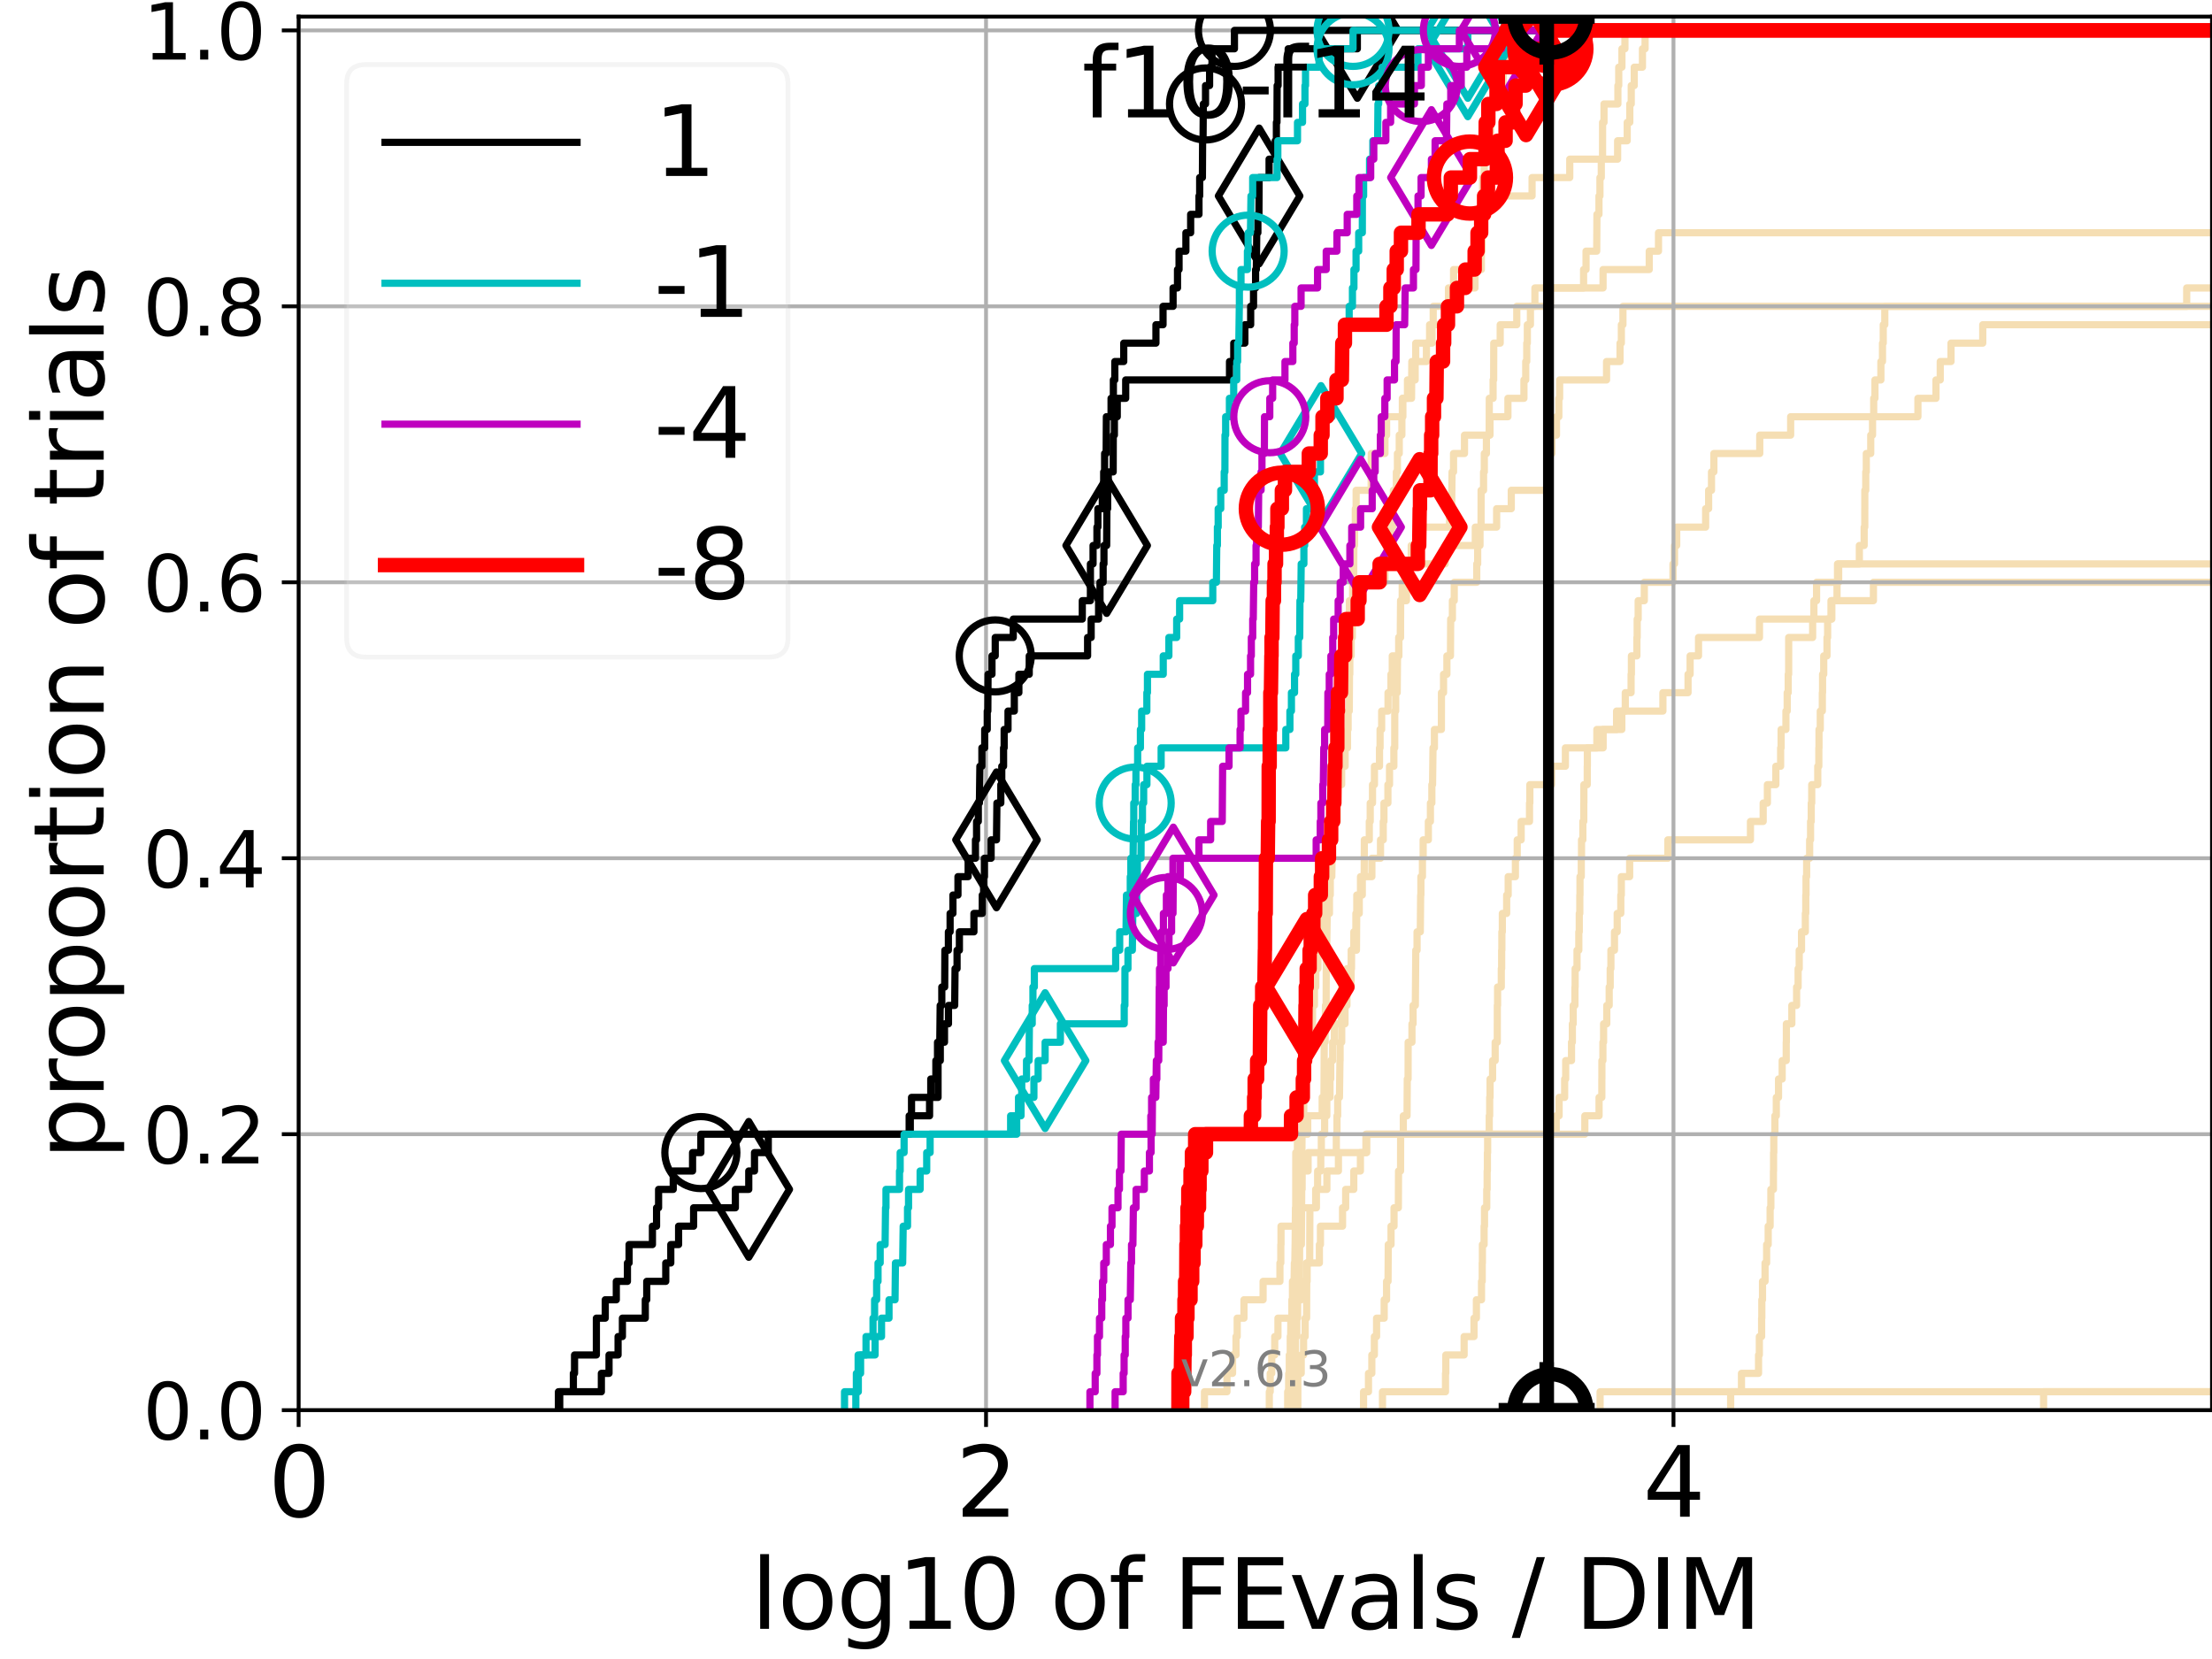 <?xml version="1.0" encoding="utf-8" standalone="no"?>
<!DOCTYPE svg PUBLIC "-//W3C//DTD SVG 1.1//EN"
  "http://www.w3.org/Graphics/SVG/1.1/DTD/svg11.dtd">
<svg xmlns:xlink="http://www.w3.org/1999/xlink" width="460.8pt" height="345.6pt" viewBox="0 0 460.8 345.6" xmlns="http://www.w3.org/2000/svg" version="1.1">
 <defs>
  <style type="text/css">*{stroke-linejoin: round; stroke-linecap: butt}</style>
 </defs>
 <g id="figure_1">
  <g id="patch_1">
   <path d="M 0 345.6 
L 460.8 345.6 
L 460.8 0 
L 0 0 
z
" style="fill: #ffffff"/>
  </g>
  <g id="axes_1">
   <g id="patch_2">
    <path d="M 62.208 293.76 
L 460.8 293.76 
L 460.8 3.456 
L 62.208 3.456 
z
" style="fill: #ffffff"/>
   </g>
   <g id="line2d_1"/>
   <g id="line2d_2"/>
   <g id="line2d_3"/>
   <g id="line2d_4">
    <path d="M 270.357 293.76 
L 270.373 286.095 
L 271.064 286.095 
L 271.064 282.263 
L 271.559 282.263 
L 271.559 278.43 
L 271.885 278.43 
L 271.885 274.598 
L 272.19 274.598 
L 272.217 266.933 
L 272.302 266.933 
L 272.302 263.101 
L 272.833 263.101 
L 272.871 251.604 
L 274.08 251.604 
L 274.08 247.771 
L 274.487 247.771 
L 274.487 243.939 
L 275.144 243.939 
L 275.144 240.106 
L 275.258 240.106 
L 275.258 236.274 
L 275.945 236.274 
L 275.945 232.442 
L 276.402 232.442 
L 276.402 228.609 
L 277.065 228.609 
L 277.065 224.777 
L 277.217 224.777 
L 277.217 220.944 
L 277.615 220.944 
L 277.615 217.112 
L 277.972 217.112 
L 277.972 213.28 
L 279.45 213.28 
L 279.479 205.615 
L 280.606 205.615 
L 280.606 201.782 
L 281.526 201.782 
L 281.526 197.95 
L 282.574 197.95 
L 282.625 190.285 
L 283.158 190.285 
L 283.158 186.453 
L 283.418 186.453 
L 283.418 182.621 
L 285.79 182.621 
L 285.79 178.788 
L 287.586 178.788 
L 287.586 174.956 
L 288.158 174.956 
L 288.158 171.123 
L 288.304 171.123 
L 288.304 167.291 
L 289.127 167.291 
L 289.127 163.459 
L 289.463 163.459 
L 289.463 159.626 
L 290.368 159.626 
L 290.368 155.794 
L 290.549 155.794 
L 290.555 148.129 
L 290.747 148.129 
L 290.747 144.297 
L 291.061 144.297 
L 291.129 136.632 
L 291.411 136.632 
L 291.411 132.799 
L 291.731 132.799 
L 291.766 125.135 
L 292.109 125.135 
L 292.109 121.302 
L 292.682 121.302 
L 292.682 117.47 
L 293.985 117.47 
L 293.985 113.637 
L 295.931 113.637 
L 295.931 109.805 
L 301.969 109.805 
L 301.969 105.973 
L 302.405 105.973 
L 302.492 98.308 
L 302.798 98.308 
L 302.798 94.475 
L 305.079 94.475 
L 305.079 90.643 
L 310.391 90.643 
L 310.391 86.811 
L 314.127 86.811 
L 314.127 82.978 
L 317.465 82.978 
L 317.465 79.146 
L 317.84 79.146 
L 317.84 75.313 
L 318.049 75.313 
L 318.049 71.481 
L 318.173 71.481 
L 318.173 67.649 
L 318.816 67.649 
L 318.816 63.816 
L 319.751 63.816 
L 319.751 59.984 
L 333.946 59.984 
L 333.946 56.151 
L 343.567 56.151 
L 343.567 52.319 
L 345.497 52.319 
L 345.497 48.487 
L 345.497 48.487 
L 460.8 48.487 
L 460.8 48.487 
" clip-path="url(#p4b9dc004a6)" style="fill: none; stroke: #f5deb3; stroke-width: 1.5; stroke-linecap: square"/>
   </g>
   <g id="line2d_5"/>
   <g id="line2d_6"/>
   <g id="line2d_7">
    <path d="M 269.607 293.76 
L 269.706 282.263 
L 269.878 282.263 
L 269.878 278.43 
L 270.153 278.43 
L 270.153 274.598 
L 270.327 274.598 
L 270.327 270.766 
L 270.551 270.766 
L 270.551 266.933 
L 270.702 266.933 
L 270.737 259.268 
L 271.1 259.268 
L 271.171 247.771 
L 271.231 247.771 
L 271.231 243.939 
L 272.499 243.939 
L 272.499 240.106 
L 278.38 240.106 
L 278.38 236.274 
L 278.518 236.274 
L 278.518 232.442 
L 278.667 232.442 
L 278.667 228.609 
L 279.035 228.609 
L 279.138 220.944 
L 279.166 220.944 
L 279.166 217.112 
L 279.503 217.112 
L 279.503 213.28 
L 280.185 213.28 
L 280.185 209.447 
L 280.596 209.447 
L 280.596 205.615 
L 281.448 205.615 
L 281.508 197.95 
L 282.024 197.95 
L 282.024 194.118 
L 282.456 194.118 
L 282.456 190.285 
L 282.645 190.285 
L 282.645 186.453 
L 283.79 186.453 
L 283.79 182.621 
L 284.188 182.621 
L 284.219 174.956 
L 285.25 174.956 
L 285.25 171.123 
L 285.443 171.123 
L 285.443 167.291 
L 285.918 167.291 
L 285.918 163.459 
L 286.321 163.459 
L 286.321 159.626 
L 287.376 159.626 
L 287.376 155.794 
L 287.495 155.794 
L 287.495 151.961 
L 287.825 151.961 
L 287.825 148.129 
L 289.151 148.129 
L 289.151 144.297 
L 289.764 144.297 
L 289.764 140.464 
L 290.036 140.464 
L 290.036 136.632 
L 291.381 136.632 
L 291.381 132.799 
L 291.746 132.799 
L 291.79 125.135 
L 292.993 125.135 
L 292.993 121.302 
L 293.642 121.302 
L 293.642 117.47 
L 301.06 117.47 
L 301.06 113.637 
L 307.33 113.637 
L 307.33 109.805 
L 311.777 109.805 
L 311.777 105.973 
L 314.827 105.973 
L 314.827 102.14 
L 322.247 102.14 
L 322.247 98.308 
L 322.779 98.308 
L 322.779 94.475 
L 323.285 94.475 
L 323.285 90.643 
L 324.247 90.643 
L 324.247 86.811 
L 324.734 86.811 
L 324.734 82.978 
L 324.901 82.978 
L 324.901 79.146 
L 334.676 79.146 
L 334.676 75.313 
L 337.483 75.313 
L 337.483 71.481 
L 337.759 71.481 
L 337.759 67.649 
L 338.086 67.649 
L 338.086 63.816 
L 455.529 63.816 
L 455.529 59.984 
L 461.8 59.984 
L 461.8 59.984 
" clip-path="url(#p4b9dc004a6)" style="fill: none; stroke: #f5deb3; stroke-width: 1.5; stroke-linecap: square"/>
   </g>
   <g id="line2d_8"/>
   <g id="line2d_9">
    <path d="M 268.246 293.76 
L 268.246 289.928 
L 268.513 289.928 
L 268.513 286.095 
L 268.653 286.095 
L 268.653 282.263 
L 268.795 282.263 
L 268.795 278.43 
L 269.076 278.43 
L 269.076 274.598 
L 269.24 274.598 
L 269.24 270.766 
L 269.532 270.766 
L 269.641 263.101 
L 269.766 263.101 
L 269.868 251.604 
L 269.923 251.604 
L 269.937 240.106 
L 270.275 240.106 
L 270.275 236.274 
L 272.421 236.274 
L 272.421 232.442 
L 275.432 232.442 
L 275.432 228.609 
L 275.806 228.609 
L 275.864 217.112 
L 276.044 217.112 
L 276.118 209.447 
L 276.26 209.447 
L 276.298 197.95 
L 276.379 197.95 
L 276.487 190.285 
L 276.952 190.285 
L 276.952 186.453 
L 277.121 186.453 
L 277.121 182.621 
L 277.439 182.621 
L 277.546 174.956 
L 277.806 174.956 
L 277.806 171.123 
L 278.589 171.123 
L 278.589 167.291 
L 278.739 167.291 
L 278.739 163.459 
L 279.486 163.459 
L 279.486 159.626 
L 280.216 159.626 
L 280.216 155.794 
L 280.713 155.794 
L 280.713 151.961 
L 280.838 151.961 
L 280.838 148.129 
L 281.079 148.129 
L 281.124 140.464 
L 281.191 140.464 
L 281.191 136.632 
L 281.476 136.632 
L 281.476 132.799 
L 281.714 132.799 
L 281.788 121.302 
L 281.997 121.302 
L 282.033 113.637 
L 282.178 113.637 
L 282.178 109.805 
L 282.337 109.805 
L 282.337 105.973 
L 282.508 105.973 
L 282.508 102.14 
L 285.634 102.14 
L 285.665 94.475 
L 288.51 94.475 
L 288.51 90.643 
L 288.853 90.643 
L 288.853 86.811 
L 292.135 86.811 
L 292.135 82.978 
L 294.048 82.978 
L 294.108 75.313 
L 297.151 75.313 
L 297.151 71.481 
L 298.33 71.481 
L 298.33 67.649 
L 301.308 67.649 
L 301.308 63.816 
L 303.74 63.816 
L 303.74 59.984 
L 307.266 59.984 
L 307.266 56.151 
L 308.596 56.151 
L 308.596 52.319 
L 308.754 52.319 
L 308.754 48.487 
L 309.239 48.487 
L 309.239 44.654 
L 309.472 44.654 
L 309.472 40.822 
L 319.158 40.822 
L 319.158 36.989 
L 327.008 36.989 
L 327.008 33.157 
L 336.98 33.157 
L 336.98 29.325 
L 338.979 29.325 
L 338.979 25.492 
L 339.516 25.492 
L 339.516 21.66 
L 339.818 21.66 
L 339.818 17.827 
L 340.444 17.827 
L 340.444 13.995 
L 342.153 13.995 
L 342.153 10.163 
L 342.703 10.163 
L 342.703 6.33 
L 342.703 6.33 
L 460.8 6.33 
L 460.8 6.33 
" clip-path="url(#p4b9dc004a6)" style="fill: none; stroke: #f5deb3; stroke-width: 1.5; stroke-linecap: square"/>
   </g>
   <g id="line2d_10"/>
   <g id="line2d_11">
    <path d="M 425.717 293.76 
L 425.717 289.928 
L 461.8 289.928 
" clip-path="url(#p4b9dc004a6)" style="fill: none; stroke: #f5deb3; stroke-width: 1.5; stroke-linecap: square"/>
   </g>
   <g id="line2d_12">
    <path d="M 333.329 293.76 
L 333.329 289.928 
L 333.329 289.928 
L 333.329 289.928 
L 460.8 289.928 
" clip-path="url(#p4b9dc004a6)" style="fill: none; stroke: #f5deb3; stroke-width: 1.5; stroke-linecap: square"/>
   </g>
   <g id="line2d_13"/>
   <g id="line2d_14"/>
   <g id="line2d_15"/>
   <g id="line2d_16">
    <path clip-path="url(#p4b9dc004a6)" style="fill: none; stroke: #f5deb3; stroke-width: 1.5; stroke-linecap: square"/>
   </g>
   <g id="line2d_17">
    <path d="M 360.526 293.76 
L 360.526 289.928 
L 362.781 289.928 
L 362.781 286.095 
L 366.337 286.095 
L 366.337 282.263 
L 366.502 282.263 
L 366.502 278.43 
L 366.979 278.43 
L 366.979 274.598 
L 367.021 274.598 
L 367.021 270.766 
L 367.161 270.766 
L 367.161 266.933 
L 367.694 266.933 
L 367.694 263.101 
L 368.019 263.101 
L 368.019 259.268 
L 368.348 259.268 
L 368.348 255.436 
L 368.749 255.436 
L 368.749 251.604 
L 368.906 251.604 
L 368.906 247.771 
L 369.439 247.771 
L 369.439 243.939 
L 369.466 243.939 
L 369.466 240.106 
L 369.515 240.106 
L 369.515 236.274 
L 369.743 236.274 
L 369.743 232.442 
L 370.039 232.442 
L 370.039 228.609 
L 370.499 228.609 
L 370.499 224.777 
L 371.26 224.777 
L 371.26 220.944 
L 372.103 220.944 
L 372.103 217.112 
L 372.134 217.112 
L 372.134 213.28 
L 373.273 213.28 
L 373.273 209.447 
L 374.266 209.447 
L 374.266 205.615 
L 374.581 205.615 
L 374.581 201.782 
L 374.808 201.782 
L 374.808 197.95 
L 375.289 197.95 
L 375.289 194.118 
L 376.084 194.118 
L 376.084 190.285 
L 376.176 190.285 
L 376.176 186.453 
L 376.229 186.453 
L 376.229 182.621 
L 376.358 182.621 
L 376.358 178.788 
L 376.983 178.788 
L 376.983 174.956 
L 377.174 174.956 
L 377.174 171.123 
L 377.315 171.123 
L 377.315 167.291 
L 377.417 167.291 
L 377.417 163.459 
L 378.674 163.459 
L 378.674 159.626 
L 378.896 159.626 
L 378.896 155.794 
L 378.933 155.794 
L 378.933 151.961 
L 379.195 151.961 
L 379.195 148.129 
L 379.626 148.129 
L 379.626 144.297 
L 379.671 144.297 
L 379.671 140.464 
L 379.917 140.464 
L 379.917 136.632 
L 380.597 136.632 
L 380.597 132.799 
L 380.73 132.799 
L 380.73 128.967 
L 381.43 128.967 
L 381.43 125.135 
L 382.685 125.135 
L 382.685 121.302 
L 383.028 121.302 
L 383.028 117.47 
L 387.337 117.47 
L 387.337 113.637 
L 388.339 113.637 
L 388.339 109.805 
L 388.469 109.805 
L 388.469 105.973 
L 388.474 105.973 
L 388.474 102.14 
L 388.672 102.14 
L 388.672 98.308 
L 388.784 98.308 
L 388.784 94.475 
L 389.708 94.475 
L 389.708 90.643 
L 390.084 90.643 
L 390.084 86.811 
L 390.324 86.811 
L 390.324 82.978 
L 390.586 82.978 
L 390.586 79.146 
L 391.824 79.146 
L 391.824 75.313 
L 392.157 75.313 
L 392.157 71.481 
L 392.316 71.481 
L 392.316 67.649 
L 392.641 67.649 
L 392.641 63.816 
L 392.641 63.816 
L 392.641 63.816 
L 460.8 63.816 
" clip-path="url(#p4b9dc004a6)" style="fill: none; stroke: #f5deb3; stroke-width: 1.5; stroke-linecap: square"/>
   </g>
   <g id="line2d_18">
    <path d="M 250.91 293.76 
L 250.91 289.928 
L 255.602 289.928 
L 255.602 286.095 
L 256.766 286.095 
L 256.766 282.263 
L 257.482 282.263 
L 257.482 278.43 
L 257.729 278.43 
L 257.729 274.598 
L 259.142 274.598 
L 259.142 270.766 
L 263.124 270.766 
L 263.124 266.933 
L 266.634 266.933 
L 266.634 263.101 
L 266.816 263.101 
L 266.816 259.268 
L 266.857 259.268 
L 266.857 255.436 
L 270.662 255.436 
L 270.662 251.604 
L 274.23 251.604 
L 274.23 247.771 
L 276.419 247.771 
L 276.419 243.939 
L 278.82 243.939 
L 278.82 240.106 
L 284.72 240.106 
L 284.72 236.274 
L 324.191 236.274 
L 324.191 232.442 
L 324.789 232.442 
L 324.789 228.609 
L 325.945 228.609 
L 325.945 224.777 
L 326.162 224.777 
L 326.162 220.944 
L 327.374 220.944 
L 327.374 217.112 
L 327.55 217.112 
L 327.55 213.28 
L 327.726 213.28 
L 327.726 209.447 
L 328.085 209.447 
L 328.085 205.615 
L 328.129 205.615 
L 328.129 201.782 
L 328.523 201.782 
L 328.523 197.95 
L 328.895 197.95 
L 328.895 194.118 
L 328.991 194.118 
L 328.991 190.285 
L 329.101 190.285 
L 329.101 186.453 
L 329.141 186.453 
L 329.141 182.621 
L 329.409 182.621 
L 329.409 178.788 
L 329.46 178.788 
L 329.46 174.956 
L 329.738 174.956 
L 329.738 171.123 
L 329.93 171.123 
L 329.93 167.291 
L 329.95 167.291 
L 329.95 163.459 
L 330.652 163.459 
L 330.652 159.626 
L 330.675 159.626 
L 330.675 155.794 
L 333.964 155.794 
L 333.964 151.961 
L 337.854 151.961 
L 337.854 148.129 
L 346.413 148.129 
L 346.413 144.297 
L 351.65 144.297 
L 351.65 140.464 
L 352.081 140.464 
L 352.081 136.632 
L 353.834 136.632 
L 353.834 132.799 
L 366.531 132.799 
L 366.531 128.967 
L 381.604 128.967 
L 381.604 125.135 
L 390.269 125.135 
L 390.269 121.302 
L 390.269 121.302 
L 390.269 121.302 
L 460.8 121.302 
" clip-path="url(#p4b9dc004a6)" style="fill: none; stroke: #f5deb3; stroke-width: 1.5; stroke-linecap: square"/>
   </g>
   <g id="line2d_19"/>
   <g id="line2d_20"/>
   <g id="line2d_21"/>
   <g id="line2d_22"/>
   <g id="line2d_23"/>
   <g id="line2d_24">
    <path d="M 284.054 293.76 
L 284.054 289.928 
L 285.08 289.928 
L 285.08 286.095 
L 285.779 286.095 
L 285.779 282.263 
L 286.305 282.263 
L 286.305 278.43 
L 286.767 278.43 
L 286.767 274.598 
L 288.353 274.598 
L 288.353 270.766 
L 288.849 270.766 
L 288.849 266.933 
L 289.155 266.933 
L 289.203 259.268 
L 289.777 259.268 
L 289.777 255.436 
L 290.404 255.436 
L 290.404 251.604 
L 291.301 251.604 
L 291.341 243.939 
L 291.765 243.939 
L 291.777 236.274 
L 292.338 236.274 
L 292.338 232.442 
L 293.114 232.442 
L 293.161 224.777 
L 293.332 224.777 
L 293.345 217.112 
L 294.138 217.112 
L 294.138 213.28 
L 294.368 213.28 
L 294.368 209.447 
L 294.841 209.447 
L 294.934 197.95 
L 295.199 197.95 
L 295.199 194.118 
L 295.874 194.118 
L 295.947 186.453 
L 295.998 186.453 
L 295.998 182.621 
L 296.319 182.621 
L 296.319 178.788 
L 296.468 178.788 
L 296.468 174.956 
L 297.553 174.956 
L 297.553 171.123 
L 297.983 171.123 
L 297.983 167.291 
L 298.283 167.291 
L 298.283 163.459 
L 298.427 163.459 
L 298.523 155.794 
L 298.815 155.794 
L 298.815 151.961 
L 300.27 151.961 
L 300.282 144.297 
L 300.718 144.297 
L 300.718 140.464 
L 301.416 140.464 
L 301.416 136.632 
L 302.157 136.632 
L 302.203 128.967 
L 302.562 128.967 
L 302.562 125.135 
L 302.945 125.135 
L 302.945 121.302 
L 307.633 121.302 
L 307.633 117.47 
L 307.828 117.47 
L 307.828 113.637 
L 308.309 113.637 
L 308.309 109.805 
L 308.532 109.805 
L 308.541 102.14 
L 309.053 102.14 
L 309.053 98.308 
L 309.211 98.308 
L 309.211 94.475 
L 309.647 94.475 
L 309.647 90.643 
L 310.223 90.643 
L 310.247 82.978 
L 311.037 82.978 
L 311.037 79.146 
L 311.156 79.146 
L 311.178 71.481 
L 312.519 71.481 
L 312.519 67.649 
L 315.972 67.649 
L 315.972 63.816 
L 322.954 63.816 
L 322.954 59.984 
L 329.891 59.984 
L 329.891 56.151 
L 330.402 56.151 
L 330.402 52.319 
L 332.625 52.319 
L 332.672 44.654 
L 333.094 44.654 
L 333.094 40.822 
L 333.299 40.822 
L 333.299 36.989 
L 333.579 36.989 
L 333.579 33.157 
L 333.84 33.157 
L 333.849 25.492 
L 334.144 25.492 
L 334.144 21.66 
L 337.037 21.66 
L 337.037 17.827 
L 337.213 17.827 
L 337.213 13.995 
L 337.878 13.995 
L 337.878 10.163 
L 338.503 10.163 
L 338.503 6.33 
L 338.503 6.33 
L 460.8 6.33 
L 460.8 6.33 
" clip-path="url(#p4b9dc004a6)" style="fill: none; stroke: #f5deb3; stroke-width: 1.5; stroke-linecap: square"/>
   </g>
   <g id="line2d_25"/>
   <g id="line2d_26">
    <path d="M 287.997 293.76 
L 287.997 289.928 
L 301.125 289.928 
L 301.125 286.095 
L 301.192 286.095 
L 301.192 282.263 
L 305.006 282.263 
L 305.006 278.43 
L 307.062 278.43 
L 307.062 274.598 
L 307.562 274.598 
L 307.562 270.766 
L 308.625 270.766 
L 308.625 266.933 
L 308.772 266.933 
L 308.772 263.101 
L 308.813 263.101 
L 308.813 259.268 
L 309.165 259.268 
L 309.165 255.436 
L 309.251 255.436 
L 309.251 251.604 
L 309.716 251.604 
L 309.716 247.771 
L 309.8 247.771 
L 309.8 243.939 
L 309.85 243.939 
L 309.85 240.106 
L 309.904 240.106 
L 309.904 236.274 
L 310.234 236.274 
L 310.234 232.442 
L 310.327 232.442 
L 310.327 228.609 
L 310.409 228.609 
L 310.409 224.777 
L 310.931 224.777 
L 310.931 220.944 
L 311.472 220.944 
L 311.472 217.112 
L 311.911 217.112 
L 311.911 213.28 
L 311.918 213.28 
L 311.918 209.447 
L 311.975 209.447 
L 311.975 205.615 
L 312.746 205.615 
L 312.746 201.782 
L 312.822 201.782 
L 312.822 197.95 
L 312.865 197.95 
L 312.865 194.118 
L 312.963 194.118 
L 312.963 190.285 
L 313.866 190.285 
L 313.866 186.453 
L 314.183 186.453 
L 314.183 182.621 
L 315.687 182.621 
L 315.687 178.788 
L 316.068 178.788 
L 316.068 174.956 
L 316.883 174.956 
L 316.883 171.123 
L 318.624 171.123 
L 318.624 167.291 
L 318.698 167.291 
L 318.698 163.459 
L 323.211 163.459 
L 323.211 159.626 
L 326.102 159.626 
L 326.102 155.794 
L 332.653 155.794 
L 332.653 151.961 
L 336.762 151.961 
L 336.762 148.129 
L 338.575 148.129 
L 338.575 144.297 
L 339.786 144.297 
L 339.786 140.464 
L 339.853 140.464 
L 339.853 136.632 
L 340.992 136.632 
L 340.992 132.799 
L 341.056 132.799 
L 341.056 128.967 
L 341.264 128.967 
L 341.264 125.135 
L 342.54 125.135 
L 342.54 121.302 
L 348.516 121.302 
L 348.516 117.47 
L 348.831 117.47 
L 348.831 113.637 
L 349.289 113.637 
L 349.289 109.805 
L 355.316 109.805 
L 355.316 105.973 
L 355.938 105.973 
L 355.938 102.14 
L 356.537 102.14 
L 356.537 98.308 
L 357.031 98.308 
L 357.031 94.475 
L 366.589 94.475 
L 366.589 90.643 
L 373.025 90.643 
L 373.025 86.811 
L 399.537 86.811 
L 399.537 82.978 
L 403.299 82.978 
L 403.299 79.146 
L 404.189 79.146 
L 404.189 75.313 
L 406.43 75.313 
L 406.43 71.481 
L 413.043 71.481 
L 413.043 67.649 
L 413.043 67.649 
L 413.043 67.649 
L 460.8 67.649 
" clip-path="url(#p4b9dc004a6)" style="fill: none; stroke: #f5deb3; stroke-width: 1.5; stroke-linecap: square"/>
   </g>
   <g id="line2d_27">
    <path d="M 264.421 293.76 
L 264.421 289.928 
L 264.609 289.928 
L 264.609 286.095 
L 264.927 286.095 
L 264.927 282.263 
L 265.55 282.263 
L 265.55 278.43 
L 266.219 278.43 
L 266.219 274.598 
L 269.399 274.598 
L 269.399 270.766 
L 271.07 270.766 
L 271.07 266.933 
L 272.146 266.933 
L 272.146 263.101 
L 274.851 263.101 
L 274.851 259.268 
L 275.073 259.268 
L 275.073 255.436 
L 279.677 255.436 
L 279.677 251.604 
L 280.329 251.604 
L 280.329 247.771 
L 282.02 247.771 
L 282.02 243.939 
L 283.401 243.939 
L 283.401 240.106 
L 284.548 240.106 
L 284.548 236.274 
L 330.149 236.274 
L 330.149 232.442 
L 333.114 232.442 
L 333.114 228.609 
L 333.692 228.609 
L 333.692 224.777 
L 333.705 224.777 
L 333.705 220.944 
L 333.913 220.944 
L 333.913 217.112 
L 334.058 217.112 
L 334.058 213.28 
L 334.721 213.28 
L 334.721 209.447 
L 335.223 209.447 
L 335.223 205.615 
L 335.434 205.615 
L 335.434 201.782 
L 335.581 201.782 
L 335.581 197.95 
L 336.325 197.95 
L 336.325 194.118 
L 336.893 194.118 
L 336.893 190.285 
L 337.643 190.285 
L 337.643 186.453 
L 337.751 186.453 
L 337.751 182.621 
L 339.489 182.621 
L 339.489 178.788 
L 347.443 178.788 
L 347.443 174.956 
L 364.651 174.956 
L 364.651 171.123 
L 367.301 171.123 
L 367.301 167.291 
L 368.18 167.291 
L 368.18 163.459 
L 369.944 163.459 
L 369.944 159.626 
L 370.938 159.626 
L 370.938 155.794 
L 371.039 155.794 
L 371.039 151.961 
L 372.042 151.961 
L 372.042 148.129 
L 372.306 148.129 
L 372.306 144.297 
L 372.517 144.297 
L 372.517 140.464 
L 372.613 140.464 
L 372.613 136.632 
L 372.616 136.632 
L 372.616 132.799 
L 377.604 132.799 
L 377.604 128.967 
L 377.866 128.967 
L 377.866 125.135 
L 378.424 125.135 
L 378.424 121.302 
L 382.791 121.302 
L 382.791 117.47 
L 382.791 117.47 
L 382.791 117.47 
L 460.8 117.47 
" clip-path="url(#p4b9dc004a6)" style="fill: none; stroke: #f5deb3; stroke-width: 1.5; stroke-linecap: square"/>
   </g>
   <g id="line2d_28">
    <path d="M 268.437 293.76 
L 268.492 286.095 
L 268.6 286.095 
L 268.6 282.263 
L 268.858 282.263 
L 268.903 274.598 
L 269.122 274.598 
L 269.122 270.766 
L 269.244 270.766 
L 269.244 266.933 
L 269.755 266.933 
L 269.849 259.268 
L 269.89 259.268 
L 269.89 255.436 
L 270.45 255.436 
L 270.45 251.604 
L 270.748 251.604 
L 270.748 247.771 
L 271.175 247.771 
L 271.235 236.274 
L 271.36 236.274 
L 271.36 232.442 
L 271.598 232.442 
L 271.598 228.609 
L 272.031 228.609 
L 272.031 224.777 
L 272.414 224.777 
L 272.414 220.944 
L 272.542 220.944 
L 272.542 217.112 
L 273.175 217.112 
L 273.175 213.28 
L 273.42 213.28 
L 273.42 209.447 
L 273.82 209.447 
L 273.82 205.615 
L 274.097 205.615 
L 274.097 201.782 
L 274.551 201.782 
L 274.551 197.95 
L 275.546 197.95 
L 275.579 190.285 
L 275.88 190.285 
L 275.991 182.621 
L 276.552 182.621 
L 276.552 178.788 
L 277.317 178.788 
L 277.351 171.123 
L 277.839 171.123 
L 277.903 155.794 
L 278.676 155.794 
L 278.676 151.961 
L 278.873 151.961 
L 278.873 148.129 
L 279.183 148.129 
L 279.183 144.297 
L 279.44 144.297 
L 279.44 140.464 
L 279.786 140.464 
L 279.796 132.799 
L 280.677 132.799 
L 280.677 128.967 
L 281.106 128.967 
L 281.106 125.135 
L 282.232 125.135 
L 282.232 121.302 
L 288.545 121.302 
L 288.545 117.47 
L 288.908 117.47 
L 288.908 113.637 
L 289.733 113.637 
L 289.733 109.805 
L 290.108 109.805 
L 290.108 105.973 
L 290.265 105.973 
L 290.265 102.14 
L 290.889 102.14 
L 290.889 98.308 
L 291.109 98.308 
L 291.109 94.475 
L 291.489 94.475 
L 291.489 90.643 
L 292.036 90.643 
L 292.036 86.811 
L 292.244 86.811 
L 292.244 82.978 
L 293.203 82.978 
L 293.203 79.146 
L 294.805 79.146 
L 294.805 75.313 
L 294.924 75.313 
L 294.924 71.481 
L 297.811 71.481 
L 297.811 67.649 
L 298.565 67.649 
L 298.565 63.816 
L 301.742 63.816 
L 301.742 59.984 
L 302.807 59.984 
L 302.807 56.151 
L 307.182 56.151 
L 307.182 52.319 
L 307.893 52.319 
L 307.893 48.487 
L 308.721 48.487 
L 308.786 40.822 
L 308.846 40.822 
L 308.846 36.989 
L 309.189 36.989 
L 309.189 33.157 
L 309.305 33.157 
L 309.305 29.325 
L 310.499 29.325 
L 310.546 21.66 
L 312.189 21.66 
L 312.189 17.827 
L 313.136 17.827 
L 313.136 13.995 
L 314.216 13.995 
L 314.216 10.163 
L 315.003 10.163 
L 315.003 6.33 
L 315.003 6.33 
L 460.8 6.33 
L 460.8 6.33 
" clip-path="url(#p4b9dc004a6)" style="fill: none; stroke: #f5deb3; stroke-width: 1.5; stroke-linecap: square"/>
   </g>
   <g id="line2d_29"/>
   <g id="line2d_30"/>
   <g id="matplotlib.axis_1">
    <g id="xtick_1">
     <g id="line2d_31">
      <path d="M 62.208 293.76 
L 62.208 3.456 
" clip-path="url(#p4b9dc004a6)" style="fill: none; stroke: #b0b0b0; stroke-width: 0.8; stroke-linecap: square"/>
     </g>
     <g id="line2d_32">
      <defs>
       <path id="md93e080f93" d="M 0 0 
L 0 3.5 
" style="stroke: #000000; stroke-width: 0.8"/>
      </defs>
      <g>
       <use xlink:href="#md93e080f93" x="62.208" y="293.76" style="stroke: #000000; stroke-width: 0.8"/>
      </g>
     </g>
     <g id="text_1">
      <!-- 0 -->
      <g transform="translate(55.846 315.957)scale(0.2 -0.2)">
       <defs>
        <path id="DejaVuSans-30" d="M 2034 4250 
Q 1547 4250 1301 3770 
Q 1056 3291 1056 2328 
Q 1056 1369 1301 889 
Q 1547 409 2034 409 
Q 2525 409 2770 889 
Q 3016 1369 3016 2328 
Q 3016 3291 2770 3770 
Q 2525 4250 2034 4250 
z
M 2034 4750 
Q 2819 4750 3233 4129 
Q 3647 3509 3647 2328 
Q 3647 1150 3233 529 
Q 2819 -91 2034 -91 
Q 1250 -91 836 529 
Q 422 1150 422 2328 
Q 422 3509 836 4129 
Q 1250 4750 2034 4750 
z
" transform="scale(0.016)"/>
       </defs>
       <use xlink:href="#DejaVuSans-30"/>
      </g>
     </g>
    </g>
    <g id="xtick_2">
     <g id="line2d_33">
      <path d="M 205.412 293.76 
L 205.412 3.456 
" clip-path="url(#p4b9dc004a6)" style="fill: none; stroke: #b0b0b0; stroke-width: 0.8; stroke-linecap: square"/>
     </g>
     <g id="line2d_34">
      <g>
       <use xlink:href="#md93e080f93" x="205.412" y="293.76" style="stroke: #000000; stroke-width: 0.8"/>
      </g>
     </g>
     <g id="text_2">
      <!-- 2 -->
      <g transform="translate(199.049 315.957)scale(0.2 -0.2)">
       <defs>
        <path id="DejaVuSans-32" d="M 1228 531 
L 3431 531 
L 3431 0 
L 469 0 
L 469 531 
Q 828 903 1448 1529 
Q 2069 2156 2228 2338 
Q 2531 2678 2651 2914 
Q 2772 3150 2772 3378 
Q 2772 3750 2511 3984 
Q 2250 4219 1831 4219 
Q 1534 4219 1204 4116 
Q 875 4013 500 3803 
L 500 4441 
Q 881 4594 1212 4672 
Q 1544 4750 1819 4750 
Q 2544 4750 2975 4387 
Q 3406 4025 3406 3419 
Q 3406 3131 3298 2873 
Q 3191 2616 2906 2266 
Q 2828 2175 2409 1742 
Q 1991 1309 1228 531 
z
" transform="scale(0.016)"/>
       </defs>
       <use xlink:href="#DejaVuSans-32"/>
      </g>
     </g>
    </g>
    <g id="xtick_3">
     <g id="line2d_35">
      <path d="M 348.616 293.76 
L 348.616 3.456 
" clip-path="url(#p4b9dc004a6)" style="fill: none; stroke: #b0b0b0; stroke-width: 0.8; stroke-linecap: square"/>
     </g>
     <g id="line2d_36">
      <g>
       <use xlink:href="#md93e080f93" x="348.616" y="293.76" style="stroke: #000000; stroke-width: 0.8"/>
      </g>
     </g>
     <g id="text_3">
      <!-- 4 -->
      <g transform="translate(342.253 315.957)scale(0.2 -0.2)">
       <defs>
        <path id="DejaVuSans-34" d="M 2419 4116 
L 825 1625 
L 2419 1625 
L 2419 4116 
z
M 2253 4666 
L 3047 4666 
L 3047 1625 
L 3713 1625 
L 3713 1100 
L 3047 1100 
L 3047 0 
L 2419 0 
L 2419 1100 
L 313 1100 
L 313 1709 
L 2253 4666 
z
" transform="scale(0.016)"/>
       </defs>
       <use xlink:href="#DejaVuSans-34"/>
      </g>
     </g>
    </g>
    <g id="text_4">
     <!-- log10 of FEvals / DIM -->
     <g transform="translate(156.431 339.313)scale(0.2 -0.2)">
      <defs>
       <path id="DejaVuSans-6c" d="M 603 4863 
L 1178 4863 
L 1178 0 
L 603 0 
L 603 4863 
z
" transform="scale(0.016)"/>
       <path id="DejaVuSans-6f" d="M 1959 3097 
Q 1497 3097 1228 2736 
Q 959 2375 959 1747 
Q 959 1119 1226 758 
Q 1494 397 1959 397 
Q 2419 397 2687 759 
Q 2956 1122 2956 1747 
Q 2956 2369 2687 2733 
Q 2419 3097 1959 3097 
z
M 1959 3584 
Q 2709 3584 3137 3096 
Q 3566 2609 3566 1747 
Q 3566 888 3137 398 
Q 2709 -91 1959 -91 
Q 1206 -91 779 398 
Q 353 888 353 1747 
Q 353 2609 779 3096 
Q 1206 3584 1959 3584 
z
" transform="scale(0.016)"/>
       <path id="DejaVuSans-67" d="M 2906 1791 
Q 2906 2416 2648 2759 
Q 2391 3103 1925 3103 
Q 1463 3103 1205 2759 
Q 947 2416 947 1791 
Q 947 1169 1205 825 
Q 1463 481 1925 481 
Q 2391 481 2648 825 
Q 2906 1169 2906 1791 
z
M 3481 434 
Q 3481 -459 3084 -895 
Q 2688 -1331 1869 -1331 
Q 1566 -1331 1297 -1286 
Q 1028 -1241 775 -1147 
L 775 -588 
Q 1028 -725 1275 -790 
Q 1522 -856 1778 -856 
Q 2344 -856 2625 -561 
Q 2906 -266 2906 331 
L 2906 616 
Q 2728 306 2450 153 
Q 2172 0 1784 0 
Q 1141 0 747 490 
Q 353 981 353 1791 
Q 353 2603 747 3093 
Q 1141 3584 1784 3584 
Q 2172 3584 2450 3431 
Q 2728 3278 2906 2969 
L 2906 3500 
L 3481 3500 
L 3481 434 
z
" transform="scale(0.016)"/>
       <path id="DejaVuSans-31" d="M 794 531 
L 1825 531 
L 1825 4091 
L 703 3866 
L 703 4441 
L 1819 4666 
L 2450 4666 
L 2450 531 
L 3481 531 
L 3481 0 
L 794 0 
L 794 531 
z
" transform="scale(0.016)"/>
       <path id="DejaVuSans-20" transform="scale(0.016)"/>
       <path id="DejaVuSans-66" d="M 2375 4863 
L 2375 4384 
L 1825 4384 
Q 1516 4384 1395 4259 
Q 1275 4134 1275 3809 
L 1275 3500 
L 2222 3500 
L 2222 3053 
L 1275 3053 
L 1275 0 
L 697 0 
L 697 3053 
L 147 3053 
L 147 3500 
L 697 3500 
L 697 3744 
Q 697 4328 969 4595 
Q 1241 4863 1831 4863 
L 2375 4863 
z
" transform="scale(0.016)"/>
       <path id="DejaVuSans-46" d="M 628 4666 
L 3309 4666 
L 3309 4134 
L 1259 4134 
L 1259 2759 
L 3109 2759 
L 3109 2228 
L 1259 2228 
L 1259 0 
L 628 0 
L 628 4666 
z
" transform="scale(0.016)"/>
       <path id="DejaVuSans-45" d="M 628 4666 
L 3578 4666 
L 3578 4134 
L 1259 4134 
L 1259 2753 
L 3481 2753 
L 3481 2222 
L 1259 2222 
L 1259 531 
L 3634 531 
L 3634 0 
L 628 0 
L 628 4666 
z
" transform="scale(0.016)"/>
       <path id="DejaVuSans-76" d="M 191 3500 
L 800 3500 
L 1894 563 
L 2988 3500 
L 3597 3500 
L 2284 0 
L 1503 0 
L 191 3500 
z
" transform="scale(0.016)"/>
       <path id="DejaVuSans-61" d="M 2194 1759 
Q 1497 1759 1228 1600 
Q 959 1441 959 1056 
Q 959 750 1161 570 
Q 1363 391 1709 391 
Q 2188 391 2477 730 
Q 2766 1069 2766 1631 
L 2766 1759 
L 2194 1759 
z
M 3341 1997 
L 3341 0 
L 2766 0 
L 2766 531 
Q 2569 213 2275 61 
Q 1981 -91 1556 -91 
Q 1019 -91 701 211 
Q 384 513 384 1019 
Q 384 1609 779 1909 
Q 1175 2209 1959 2209 
L 2766 2209 
L 2766 2266 
Q 2766 2663 2505 2880 
Q 2244 3097 1772 3097 
Q 1472 3097 1187 3025 
Q 903 2953 641 2809 
L 641 3341 
Q 956 3463 1253 3523 
Q 1550 3584 1831 3584 
Q 2591 3584 2966 3190 
Q 3341 2797 3341 1997 
z
" transform="scale(0.016)"/>
       <path id="DejaVuSans-73" d="M 2834 3397 
L 2834 2853 
Q 2591 2978 2328 3040 
Q 2066 3103 1784 3103 
Q 1356 3103 1142 2972 
Q 928 2841 928 2578 
Q 928 2378 1081 2264 
Q 1234 2150 1697 2047 
L 1894 2003 
Q 2506 1872 2764 1633 
Q 3022 1394 3022 966 
Q 3022 478 2636 193 
Q 2250 -91 1575 -91 
Q 1294 -91 989 -36 
Q 684 19 347 128 
L 347 722 
Q 666 556 975 473 
Q 1284 391 1588 391 
Q 1994 391 2212 530 
Q 2431 669 2431 922 
Q 2431 1156 2273 1281 
Q 2116 1406 1581 1522 
L 1381 1569 
Q 847 1681 609 1914 
Q 372 2147 372 2553 
Q 372 3047 722 3315 
Q 1072 3584 1716 3584 
Q 2034 3584 2315 3537 
Q 2597 3491 2834 3397 
z
" transform="scale(0.016)"/>
       <path id="DejaVuSans-2f" d="M 1625 4666 
L 2156 4666 
L 531 -594 
L 0 -594 
L 1625 4666 
z
" transform="scale(0.016)"/>
       <path id="DejaVuSans-44" d="M 1259 4147 
L 1259 519 
L 2022 519 
Q 2988 519 3436 956 
Q 3884 1394 3884 2338 
Q 3884 3275 3436 3711 
Q 2988 4147 2022 4147 
L 1259 4147 
z
M 628 4666 
L 1925 4666 
Q 3281 4666 3915 4102 
Q 4550 3538 4550 2338 
Q 4550 1131 3912 565 
Q 3275 0 1925 0 
L 628 0 
L 628 4666 
z
" transform="scale(0.016)"/>
       <path id="DejaVuSans-49" d="M 628 4666 
L 1259 4666 
L 1259 0 
L 628 0 
L 628 4666 
z
" transform="scale(0.016)"/>
       <path id="DejaVuSans-4d" d="M 628 4666 
L 1569 4666 
L 2759 1491 
L 3956 4666 
L 4897 4666 
L 4897 0 
L 4281 0 
L 4281 4097 
L 3078 897 
L 2444 897 
L 1241 4097 
L 1241 0 
L 628 0 
L 628 4666 
z
" transform="scale(0.016)"/>
      </defs>
      <use xlink:href="#DejaVuSans-6c"/>
      <use xlink:href="#DejaVuSans-6f" x="27.783"/>
      <use xlink:href="#DejaVuSans-67" x="88.965"/>
      <use xlink:href="#DejaVuSans-31" x="152.441"/>
      <use xlink:href="#DejaVuSans-30" x="216.064"/>
      <use xlink:href="#DejaVuSans-20" x="279.688"/>
      <use xlink:href="#DejaVuSans-6f" x="311.475"/>
      <use xlink:href="#DejaVuSans-66" x="372.656"/>
      <use xlink:href="#DejaVuSans-20" x="407.861"/>
      <use xlink:href="#DejaVuSans-46" x="439.648"/>
      <use xlink:href="#DejaVuSans-45" x="497.168"/>
      <use xlink:href="#DejaVuSans-76" x="560.352"/>
      <use xlink:href="#DejaVuSans-61" x="619.531"/>
      <use xlink:href="#DejaVuSans-6c" x="680.811"/>
      <use xlink:href="#DejaVuSans-73" x="708.594"/>
      <use xlink:href="#DejaVuSans-20" x="760.693"/>
      <use xlink:href="#DejaVuSans-2f" x="792.48"/>
      <use xlink:href="#DejaVuSans-20" x="826.172"/>
      <use xlink:href="#DejaVuSans-44" x="857.959"/>
      <use xlink:href="#DejaVuSans-49" x="934.961"/>
      <use xlink:href="#DejaVuSans-4d" x="964.453"/>
     </g>
    </g>
   </g>
   <g id="matplotlib.axis_2">
    <g id="ytick_1">
     <g id="line2d_37">
      <path d="M 62.208 293.76 
L 460.8 293.76 
" clip-path="url(#p4b9dc004a6)" style="fill: none; stroke: #b0b0b0; stroke-width: 0.8; stroke-linecap: square"/>
     </g>
     <g id="line2d_38">
      <defs>
       <path id="mf01ba46f28" d="M 0 0 
L -3.5 0 
" style="stroke: #000000; stroke-width: 0.8"/>
      </defs>
      <g>
       <use xlink:href="#mf01ba46f28" x="62.208" y="293.76" style="stroke: #000000; stroke-width: 0.8"/>
      </g>
     </g>
     <g id="text_5">
      <!-- 0.0 -->
      <g transform="translate(29.763 299.839)scale(0.16 -0.16)">
       <defs>
        <path id="DejaVuSans-2e" d="M 684 794 
L 1344 794 
L 1344 0 
L 684 0 
L 684 794 
z
" transform="scale(0.016)"/>
       </defs>
       <use xlink:href="#DejaVuSans-30"/>
       <use xlink:href="#DejaVuSans-2e" x="63.623"/>
       <use xlink:href="#DejaVuSans-30" x="95.41"/>
      </g>
     </g>
    </g>
    <g id="ytick_2">
     <g id="line2d_39">
      <path d="M 62.208 236.274 
L 460.8 236.274 
" clip-path="url(#p4b9dc004a6)" style="fill: none; stroke: #b0b0b0; stroke-width: 0.8; stroke-linecap: square"/>
     </g>
     <g id="line2d_40">
      <g>
       <use xlink:href="#mf01ba46f28" x="62.208" y="236.274" style="stroke: #000000; stroke-width: 0.8"/>
      </g>
     </g>
     <g id="text_6">
      <!-- 0.2 -->
      <g transform="translate(29.763 242.353)scale(0.16 -0.16)">
       <use xlink:href="#DejaVuSans-30"/>
       <use xlink:href="#DejaVuSans-2e" x="63.623"/>
       <use xlink:href="#DejaVuSans-32" x="95.41"/>
      </g>
     </g>
    </g>
    <g id="ytick_3">
     <g id="line2d_41">
      <path d="M 62.208 178.788 
L 460.8 178.788 
" clip-path="url(#p4b9dc004a6)" style="fill: none; stroke: #b0b0b0; stroke-width: 0.8; stroke-linecap: square"/>
     </g>
     <g id="line2d_42">
      <g>
       <use xlink:href="#mf01ba46f28" x="62.208" y="178.788" style="stroke: #000000; stroke-width: 0.8"/>
      </g>
     </g>
     <g id="text_7">
      <!-- 0.4 -->
      <g transform="translate(29.763 184.867)scale(0.16 -0.16)">
       <use xlink:href="#DejaVuSans-30"/>
       <use xlink:href="#DejaVuSans-2e" x="63.623"/>
       <use xlink:href="#DejaVuSans-34" x="95.41"/>
      </g>
     </g>
    </g>
    <g id="ytick_4">
     <g id="line2d_43">
      <path d="M 62.208 121.302 
L 460.8 121.302 
" clip-path="url(#p4b9dc004a6)" style="fill: none; stroke: #b0b0b0; stroke-width: 0.8; stroke-linecap: square"/>
     </g>
     <g id="line2d_44">
      <g>
       <use xlink:href="#mf01ba46f28" x="62.208" y="121.302" style="stroke: #000000; stroke-width: 0.8"/>
      </g>
     </g>
     <g id="text_8">
      <!-- 0.6 -->
      <g transform="translate(29.763 127.381)scale(0.16 -0.16)">
       <defs>
        <path id="DejaVuSans-36" d="M 2113 2584 
Q 1688 2584 1439 2293 
Q 1191 2003 1191 1497 
Q 1191 994 1439 701 
Q 1688 409 2113 409 
Q 2538 409 2786 701 
Q 3034 994 3034 1497 
Q 3034 2003 2786 2293 
Q 2538 2584 2113 2584 
z
M 3366 4563 
L 3366 3988 
Q 3128 4100 2886 4159 
Q 2644 4219 2406 4219 
Q 1781 4219 1451 3797 
Q 1122 3375 1075 2522 
Q 1259 2794 1537 2939 
Q 1816 3084 2150 3084 
Q 2853 3084 3261 2657 
Q 3669 2231 3669 1497 
Q 3669 778 3244 343 
Q 2819 -91 2113 -91 
Q 1303 -91 875 529 
Q 447 1150 447 2328 
Q 447 3434 972 4092 
Q 1497 4750 2381 4750 
Q 2619 4750 2861 4703 
Q 3103 4656 3366 4563 
z
" transform="scale(0.016)"/>
       </defs>
       <use xlink:href="#DejaVuSans-30"/>
       <use xlink:href="#DejaVuSans-2e" x="63.623"/>
       <use xlink:href="#DejaVuSans-36" x="95.41"/>
      </g>
     </g>
    </g>
    <g id="ytick_5">
     <g id="line2d_45">
      <path d="M 62.208 63.816 
L 460.8 63.816 
" clip-path="url(#p4b9dc004a6)" style="fill: none; stroke: #b0b0b0; stroke-width: 0.8; stroke-linecap: square"/>
     </g>
     <g id="line2d_46">
      <g>
       <use xlink:href="#mf01ba46f28" x="62.208" y="63.816" style="stroke: #000000; stroke-width: 0.8"/>
      </g>
     </g>
     <g id="text_9">
      <!-- 0.8 -->
      <g transform="translate(29.763 69.895)scale(0.16 -0.16)">
       <defs>
        <path id="DejaVuSans-38" d="M 2034 2216 
Q 1584 2216 1326 1975 
Q 1069 1734 1069 1313 
Q 1069 891 1326 650 
Q 1584 409 2034 409 
Q 2484 409 2743 651 
Q 3003 894 3003 1313 
Q 3003 1734 2745 1975 
Q 2488 2216 2034 2216 
z
M 1403 2484 
Q 997 2584 770 2862 
Q 544 3141 544 3541 
Q 544 4100 942 4425 
Q 1341 4750 2034 4750 
Q 2731 4750 3128 4425 
Q 3525 4100 3525 3541 
Q 3525 3141 3298 2862 
Q 3072 2584 2669 2484 
Q 3125 2378 3379 2068 
Q 3634 1759 3634 1313 
Q 3634 634 3220 271 
Q 2806 -91 2034 -91 
Q 1263 -91 848 271 
Q 434 634 434 1313 
Q 434 1759 690 2068 
Q 947 2378 1403 2484 
z
M 1172 3481 
Q 1172 3119 1398 2916 
Q 1625 2713 2034 2713 
Q 2441 2713 2670 2916 
Q 2900 3119 2900 3481 
Q 2900 3844 2670 4047 
Q 2441 4250 2034 4250 
Q 1625 4250 1398 4047 
Q 1172 3844 1172 3481 
z
" transform="scale(0.016)"/>
       </defs>
       <use xlink:href="#DejaVuSans-30"/>
       <use xlink:href="#DejaVuSans-2e" x="63.623"/>
       <use xlink:href="#DejaVuSans-38" x="95.41"/>
      </g>
     </g>
    </g>
    <g id="ytick_6">
     <g id="line2d_47">
      <path d="M 62.208 6.33 
L 460.8 6.33 
" clip-path="url(#p4b9dc004a6)" style="fill: none; stroke: #b0b0b0; stroke-width: 0.8; stroke-linecap: square"/>
     </g>
     <g id="line2d_48">
      <g>
       <use xlink:href="#mf01ba46f28" x="62.208" y="6.33" style="stroke: #000000; stroke-width: 0.8"/>
      </g>
     </g>
     <g id="text_10">
      <!-- 1.0 -->
      <g transform="translate(29.763 12.409)scale(0.16 -0.16)">
       <use xlink:href="#DejaVuSans-31"/>
       <use xlink:href="#DejaVuSans-2e" x="63.623"/>
       <use xlink:href="#DejaVuSans-30" x="95.41"/>
      </g>
     </g>
    </g>
    <g id="text_11">
     <!-- proportion of trials -->
     <g transform="translate(21.604 241.614)rotate(-90)scale(0.2 -0.2)">
      <defs>
       <path id="DejaVuSans-70" d="M 1159 525 
L 1159 -1331 
L 581 -1331 
L 581 3500 
L 1159 3500 
L 1159 2969 
Q 1341 3281 1617 3432 
Q 1894 3584 2278 3584 
Q 2916 3584 3314 3078 
Q 3713 2572 3713 1747 
Q 3713 922 3314 415 
Q 2916 -91 2278 -91 
Q 1894 -91 1617 61 
Q 1341 213 1159 525 
z
M 3116 1747 
Q 3116 2381 2855 2742 
Q 2594 3103 2138 3103 
Q 1681 3103 1420 2742 
Q 1159 2381 1159 1747 
Q 1159 1113 1420 752 
Q 1681 391 2138 391 
Q 2594 391 2855 752 
Q 3116 1113 3116 1747 
z
" transform="scale(0.016)"/>
       <path id="DejaVuSans-72" d="M 2631 2963 
Q 2534 3019 2420 3045 
Q 2306 3072 2169 3072 
Q 1681 3072 1420 2755 
Q 1159 2438 1159 1844 
L 1159 0 
L 581 0 
L 581 3500 
L 1159 3500 
L 1159 2956 
Q 1341 3275 1631 3429 
Q 1922 3584 2338 3584 
Q 2397 3584 2469 3576 
Q 2541 3569 2628 3553 
L 2631 2963 
z
" transform="scale(0.016)"/>
       <path id="DejaVuSans-74" d="M 1172 4494 
L 1172 3500 
L 2356 3500 
L 2356 3053 
L 1172 3053 
L 1172 1153 
Q 1172 725 1289 603 
Q 1406 481 1766 481 
L 2356 481 
L 2356 0 
L 1766 0 
Q 1100 0 847 248 
Q 594 497 594 1153 
L 594 3053 
L 172 3053 
L 172 3500 
L 594 3500 
L 594 4494 
L 1172 4494 
z
" transform="scale(0.016)"/>
       <path id="DejaVuSans-69" d="M 603 3500 
L 1178 3500 
L 1178 0 
L 603 0 
L 603 3500 
z
M 603 4863 
L 1178 4863 
L 1178 4134 
L 603 4134 
L 603 4863 
z
" transform="scale(0.016)"/>
       <path id="DejaVuSans-6e" d="M 3513 2113 
L 3513 0 
L 2938 0 
L 2938 2094 
Q 2938 2591 2744 2837 
Q 2550 3084 2163 3084 
Q 1697 3084 1428 2787 
Q 1159 2491 1159 1978 
L 1159 0 
L 581 0 
L 581 3500 
L 1159 3500 
L 1159 2956 
Q 1366 3272 1645 3428 
Q 1925 3584 2291 3584 
Q 2894 3584 3203 3211 
Q 3513 2838 3513 2113 
z
" transform="scale(0.016)"/>
      </defs>
      <use xlink:href="#DejaVuSans-70"/>
      <use xlink:href="#DejaVuSans-72" x="63.477"/>
      <use xlink:href="#DejaVuSans-6f" x="102.34"/>
      <use xlink:href="#DejaVuSans-70" x="163.521"/>
      <use xlink:href="#DejaVuSans-6f" x="226.998"/>
      <use xlink:href="#DejaVuSans-72" x="288.18"/>
      <use xlink:href="#DejaVuSans-74" x="329.293"/>
      <use xlink:href="#DejaVuSans-69" x="368.502"/>
      <use xlink:href="#DejaVuSans-6f" x="396.285"/>
      <use xlink:href="#DejaVuSans-6e" x="457.467"/>
      <use xlink:href="#DejaVuSans-20" x="520.846"/>
      <use xlink:href="#DejaVuSans-6f" x="552.633"/>
      <use xlink:href="#DejaVuSans-66" x="613.814"/>
      <use xlink:href="#DejaVuSans-20" x="649.02"/>
      <use xlink:href="#DejaVuSans-74" x="680.807"/>
      <use xlink:href="#DejaVuSans-72" x="720.016"/>
      <use xlink:href="#DejaVuSans-69" x="761.129"/>
      <use xlink:href="#DejaVuSans-61" x="788.912"/>
      <use xlink:href="#DejaVuSans-6c" x="850.191"/>
      <use xlink:href="#DejaVuSans-73" x="877.975"/>
     </g>
    </g>
   </g>
   <g id="line2d_49">
    <path d="M 116.602 293.76 
L 116.602 289.928 
L 125.276 289.928 
L 125.276 286.095 
L 126.871 286.095 
L 126.871 282.263 
L 128.756 282.263 
L 128.756 278.43 
L 129.658 278.43 
L 129.658 274.598 
L 134.426 274.598 
L 134.426 270.766 
L 134.729 270.766 
L 134.729 266.933 
L 138.692 266.933 
L 138.692 263.101 
L 139.738 263.101 
L 139.738 259.268 
L 141.365 259.268 
L 141.365 255.436 
L 144.494 255.436 
L 144.494 251.604 
L 153.191 251.604 
L 153.191 247.771 
L 155.98 247.771 
L 155.98 243.939 
L 157.176 243.939 
L 157.176 240.106 
L 160.047 240.106 
L 160.047 236.274 
L 189.631 236.274 
L 189.631 232.442 
L 193.647 232.442 
L 193.647 228.609 
L 195.412 228.609 
L 195.412 220.944 
L 195.88 220.944 
L 195.88 217.112 
L 196.755 217.112 
L 196.755 213.28 
L 197.586 213.28 
L 197.586 209.447 
L 198.879 209.447 
L 198.955 201.782 
L 199.373 201.782 
L 199.373 197.95 
L 199.86 197.95 
L 199.86 194.118 
L 202.887 194.118 
L 202.887 190.285 
L 204.625 190.285 
L 204.625 186.453 
L 204.91 186.453 
L 204.91 182.621 
L 205.068 182.621 
L 205.068 178.788 
L 206.467 178.788 
L 206.467 174.956 
L 207.588 174.956 
L 207.675 167.291 
L 208.489 167.291 
L 208.489 163.459 
L 208.685 163.459 
L 208.685 159.626 
L 209.061 159.626 
L 209.061 155.794 
L 209.185 155.794 
L 209.185 151.961 
L 209.987 151.961 
L 209.987 148.129 
L 211.301 148.129 
L 211.301 144.297 
L 212.251 144.297 
L 212.251 140.464 
L 214.408 140.464 
L 214.408 136.632 
L 226.567 136.632 
L 226.567 132.799 
L 227.307 132.799 
L 227.307 128.967 
L 228.859 128.967 
L 228.859 125.135 
L 229.15 125.135 
L 229.15 121.302 
L 229.803 121.302 
L 229.803 117.47 
L 229.973 117.47 
L 229.973 113.637 
L 230.539 113.637 
L 230.581 105.973 
L 230.739 105.973 
L 230.739 102.14 
L 230.877 102.14 
L 230.877 98.308 
L 231.895 98.308 
L 231.915 90.643 
L 232.146 90.643 
L 232.146 86.811 
L 232.746 86.811 
L 232.746 82.978 
L 234.503 82.978 
L 234.503 79.146 
L 256.13 79.146 
L 256.13 75.313 
L 257.015 75.313 
L 257.015 71.481 
L 259.329 71.481 
L 259.329 67.649 
L 260.538 67.649 
L 260.538 63.816 
L 261.134 63.816 
L 261.134 59.984 
L 261.561 59.984 
L 261.561 56.151 
L 261.72 56.151 
L 261.806 48.487 
L 262.041 48.487 
L 262.041 44.654 
L 262.259 44.654 
L 262.296 36.989 
L 264.372 36.989 
L 264.372 33.157 
L 265.651 33.157 
L 265.651 29.325 
L 265.896 29.325 
L 265.896 25.492 
L 266.018 25.492 
L 266.051 17.827 
L 266.254 17.827 
L 266.254 13.995 
L 268.351 13.995 
L 268.351 10.163 
L 282.76 10.163 
L 282.76 6.33 
L 282.76 6.33 
L 460.8 6.33 
L 460.8 6.33 
" clip-path="url(#p4b9dc004a6)" style="fill: none; stroke: #000000; stroke-width: 1.5; stroke-linecap: square"/>
   </g>
   <g id="line2d_50">
    <defs>
     <path id="mc532f87f69" d="M -0 14.142 
L 8.485 0 
L -0 -14.142 
L -8.485 -0 
z
" style="stroke: #000000; stroke-width: 1.5; stroke-linejoin: miter"/>
    </defs>
    <g clip-path="url(#p4b9dc004a6)">
     <use xlink:href="#mc532f87f69" x="155.98" y="247.771" style="fill-opacity: 0; stroke: #000000; stroke-width: 1.5; stroke-linejoin: miter"/>
     <use xlink:href="#mc532f87f69" x="207.588" y="174.956" style="fill-opacity: 0; stroke: #000000; stroke-width: 1.5; stroke-linejoin: miter"/>
     <use xlink:href="#mc532f87f69" x="230.539" y="113.637" style="fill-opacity: 0; stroke: #000000; stroke-width: 1.5; stroke-linejoin: miter"/>
     <use xlink:href="#mc532f87f69" x="262.296" y="40.822" style="fill-opacity: 0; stroke: #000000; stroke-width: 1.5; stroke-linejoin: miter"/>
     <use xlink:href="#mc532f87f69" x="282.76" y="6.33" style="fill-opacity: 0; stroke: #000000; stroke-width: 1.5; stroke-linejoin: miter"/>
    </g>
   </g>
   <g id="line2d_51">
    <path clip-path="url(#p4b9dc004a6)" style="fill: none; stroke: #000000; stroke-width: 1.5; stroke-linecap: square"/>
    <g clip-path="url(#p4b9dc004a6)">
     <use xlink:href="#mc532f87f69" x="-1" y="581.19" style="fill-opacity: 0; stroke: #000000; stroke-width: 1.5; stroke-linejoin: miter"/>
     <use xlink:href="#mc532f87f69" x="460.8" y="581.19" style="fill-opacity: 0; stroke: #000000; stroke-width: 1.5; stroke-linejoin: miter"/>
    </g>
   </g>
   <g id="line2d_52">
    <path d="M 116.33 293.76 
L 116.33 289.928 
L 119.442 289.928 
L 119.442 286.095 
L 119.688 286.095 
L 119.688 282.263 
L 124.236 282.263 
L 124.236 274.598 
L 126.084 274.598 
L 126.084 270.766 
L 128.388 270.766 
L 128.388 266.933 
L 130.706 266.933 
L 130.706 263.101 
L 131.048 263.101 
L 131.048 259.268 
L 135.914 259.268 
L 135.914 255.436 
L 136.774 255.436 
L 136.774 251.604 
L 137.195 251.604 
L 137.195 247.771 
L 140.247 247.771 
L 140.247 243.939 
L 144.273 243.939 
L 144.273 240.106 
L 146.001 240.106 
L 146.001 236.274 
L 189.397 236.274 
L 189.397 232.442 
L 189.888 232.442 
L 189.888 228.609 
L 193.896 228.609 
L 193.896 224.777 
L 194.958 224.777 
L 194.958 220.944 
L 195.304 220.944 
L 195.304 217.112 
L 195.774 217.112 
L 195.859 209.447 
L 196.195 209.447 
L 196.195 205.615 
L 196.796 205.615 
L 196.837 197.95 
L 197.566 197.95 
L 197.566 194.118 
L 197.924 194.118 
L 197.924 190.285 
L 198.512 190.285 
L 198.512 186.453 
L 199.562 186.453 
L 199.562 182.621 
L 201.683 182.621 
L 201.683 178.788 
L 203.205 178.788 
L 203.205 174.956 
L 203.438 174.956 
L 203.438 171.123 
L 203.801 171.123 
L 203.801 167.291 
L 204.029 167.291 
L 204.126 159.626 
L 204.545 159.626 
L 204.545 155.794 
L 205.131 155.794 
L 205.131 151.961 
L 205.66 151.961 
L 205.66 148.129 
L 205.783 148.129 
L 205.829 140.464 
L 206.647 140.464 
L 206.647 136.632 
L 207.326 136.632 
L 207.326 132.799 
L 211.082 132.799 
L 211.082 128.967 
L 225.461 128.967 
L 225.461 125.135 
L 227.152 125.135 
L 227.152 117.47 
L 227.704 117.47 
L 227.704 113.637 
L 228.513 113.637 
L 228.513 109.805 
L 228.712 109.805 
L 228.712 105.973 
L 229.632 105.973 
L 229.632 102.14 
L 229.916 102.14 
L 229.916 98.308 
L 230.113 98.308 
L 230.113 94.475 
L 230.435 94.475 
L 230.477 86.811 
L 231.454 86.811 
L 231.454 82.978 
L 231.935 82.978 
L 231.935 79.146 
L 232.238 79.146 
L 232.238 75.313 
L 234.097 75.313 
L 234.097 71.481 
L 240.804 71.481 
L 240.804 67.649 
L 242.283 67.649 
L 242.283 63.816 
L 244.373 63.816 
L 244.373 59.984 
L 245.296 59.984 
L 245.296 56.151 
L 245.618 56.151 
L 245.618 52.319 
L 247.044 52.319 
L 247.044 48.487 
L 248.035 48.487 
L 248.035 44.654 
L 249.77 44.654 
L 249.77 40.822 
L 249.915 40.822 
L 249.915 36.989 
L 250.483 36.989 
L 250.526 29.325 
L 250.614 29.325 
L 250.675 21.66 
L 251.133 21.66 
L 251.133 17.827 
L 251.982 17.827 
L 251.982 13.995 
L 252.482 13.995 
L 252.482 10.163 
L 257.157 10.163 
L 257.157 6.33 
L 257.157 6.33 
L 460.8 6.33 
L 460.8 6.33 
" clip-path="url(#p4b9dc004a6)" style="fill: none; stroke: #000000; stroke-width: 1.5; stroke-linecap: square"/>
   </g>
   <g id="line2d_53">
    <defs>
     <path id="maef4d42237" d="M 0 7.5 
C 1.989 7.5 3.897 6.71 5.303 5.303 
C 6.71 3.897 7.5 1.989 7.5 0 
C 7.5 -1.989 6.71 -3.897 5.303 -5.303 
C 3.897 -6.71 1.989 -7.5 0 -7.5 
C -1.989 -7.5 -3.897 -6.71 -5.303 -5.303 
C -6.71 -3.897 -7.5 -1.989 -7.5 0 
C -7.5 1.989 -6.71 3.897 -5.303 5.303 
C -3.897 6.71 -1.989 7.5 0 7.5 
z
" style="stroke: #000000; stroke-width: 1.5"/>
    </defs>
    <g clip-path="url(#p4b9dc004a6)">
     <use xlink:href="#maef4d42237" x="146.001" y="240.106" style="fill-opacity: 0; stroke: #000000; stroke-width: 1.5"/>
     <use xlink:href="#maef4d42237" x="207.326" y="136.632" style="fill-opacity: 0; stroke: #000000; stroke-width: 1.5"/>
     <use xlink:href="#maef4d42237" x="251.133" y="21.66" style="fill-opacity: 0; stroke: #000000; stroke-width: 1.5"/>
     <use xlink:href="#maef4d42237" x="257.157" y="6.33" style="fill-opacity: 0; stroke: #000000; stroke-width: 1.5"/>
    </g>
   </g>
   <g id="line2d_54">
    <path clip-path="url(#p4b9dc004a6)" style="fill: none; stroke: #000000; stroke-width: 1.5; stroke-linecap: square"/>
   </g>
   <g id="line2d_55">
    <path d="M 178.287 293.76 
L 178.287 289.928 
L 178.399 289.928 
L 178.399 286.095 
L 178.767 286.095 
L 178.767 282.263 
L 182.295 282.263 
L 182.295 278.43 
L 183.639 278.43 
L 183.639 274.598 
L 185.197 274.598 
L 185.197 270.766 
L 186.452 270.766 
L 186.537 263.101 
L 188.041 263.101 
L 188.15 255.436 
L 189.057 255.436 
L 189.057 251.604 
L 189.267 251.604 
L 189.267 247.771 
L 191.68 247.771 
L 191.68 243.939 
L 193.051 243.939 
L 193.051 240.106 
L 193.76 240.106 
L 193.76 236.274 
L 210.533 236.274 
L 210.533 232.442 
L 212.697 232.442 
L 212.697 228.609 
L 215.383 228.609 
L 215.383 224.777 
L 216.261 224.777 
L 216.261 220.944 
L 217.718 220.944 
L 217.718 217.112 
L 220.899 217.112 
L 220.899 213.28 
L 234.196 213.28 
L 234.196 209.447 
L 234.338 209.447 
L 234.35 201.782 
L 234.975 201.782 
L 234.975 197.95 
L 235.887 197.95 
L 235.98 190.285 
L 236.773 190.285 
L 236.824 182.621 
L 236.937 182.621 
L 236.937 178.788 
L 237.689 178.788 
L 237.739 171.123 
L 237.996 171.123 
L 237.996 167.291 
L 238.246 167.291 
L 238.246 163.459 
L 238.925 163.459 
L 238.925 159.626 
L 241.886 159.626 
L 241.886 155.794 
L 267.856 155.794 
L 267.856 151.961 
L 268.712 151.961 
L 268.712 148.129 
L 269.028 148.129 
L 269.028 144.297 
L 269.676 144.297 
L 269.676 140.464 
L 269.935 140.464 
L 269.935 136.632 
L 270.461 136.632 
L 270.461 132.799 
L 270.757 132.799 
L 270.805 125.135 
L 270.973 125.135 
L 271.064 117.47 
L 271.622 117.47 
L 271.622 113.637 
L 271.784 113.637 
L 271.784 109.805 
L 272.157 109.805 
L 272.157 105.973 
L 273.219 105.973 
L 273.219 102.14 
L 273.81 102.14 
L 273.81 98.308 
L 275.075 98.308 
L 275.075 94.475 
L 275.187 94.475 
L 275.187 90.643 
L 275.706 90.643 
L 275.706 86.811 
L 277.509 86.811 
L 277.509 82.978 
L 277.989 82.978 
L 277.989 79.146 
L 279.89 79.146 
L 279.89 75.313 
L 280.047 75.313 
L 280.047 71.481 
L 280.488 71.481 
L 280.488 67.649 
L 281.058 67.649 
L 281.058 63.816 
L 281.738 63.816 
L 281.738 59.984 
L 282.05 59.984 
L 282.05 56.151 
L 282.491 56.151 
L 282.491 52.319 
L 283.04 52.319 
L 283.04 48.487 
L 283.798 48.487 
L 283.812 40.822 
L 284.068 40.822 
L 284.068 36.989 
L 285.304 36.989 
L 285.304 33.157 
L 285.986 33.157 
L 285.986 29.325 
L 286.989 29.325 
L 287.053 21.66 
L 287.208 21.66 
L 287.208 17.827 
L 287.906 17.827 
L 287.906 13.995 
L 295.386 13.995 
L 295.386 10.163 
L 305.777 10.163 
L 305.777 6.33 
L 305.777 6.33 
L 460.8 6.33 
L 460.8 6.33 
" clip-path="url(#p4b9dc004a6)" style="fill: none; stroke: #00bfbf; stroke-width: 1.5; stroke-linecap: square"/>
   </g>
   <g id="line2d_56">
    <defs>
     <path id="m2df929f06b" d="M -0 14.142 
L 8.485 0 
L -0 -14.142 
L -8.485 -0 
z
" style="stroke: #00bfbf; stroke-width: 1.5; stroke-linejoin: miter"/>
    </defs>
    <g clip-path="url(#p4b9dc004a6)">
     <use xlink:href="#m2df929f06b" x="217.718" y="220.944" style="fill-opacity: 0; stroke: #00bfbf; stroke-width: 1.5; stroke-linejoin: miter"/>
     <use xlink:href="#m2df929f06b" x="275.187" y="94.475" style="fill-opacity: 0; stroke: #00bfbf; stroke-width: 1.5; stroke-linejoin: miter"/>
     <use xlink:href="#m2df929f06b" x="305.777" y="10.163" style="fill-opacity: 0; stroke: #00bfbf; stroke-width: 1.5; stroke-linejoin: miter"/>
     <use xlink:href="#m2df929f06b" x="305.777" y="6.33" style="fill-opacity: 0; stroke: #00bfbf; stroke-width: 1.5; stroke-linejoin: miter"/>
    </g>
   </g>
   <g id="line2d_57">
    <path clip-path="url(#p4b9dc004a6)" style="fill: none; stroke: #00bfbf; stroke-width: 1.5; stroke-linecap: square"/>
    <g clip-path="url(#p4b9dc004a6)">
     <use xlink:href="#m2df929f06b" x="-1" y="581.19" style="fill-opacity: 0; stroke: #00bfbf; stroke-width: 1.5; stroke-linejoin: miter"/>
     <use xlink:href="#m2df929f06b" x="460.8" y="581.19" style="fill-opacity: 0; stroke: #00bfbf; stroke-width: 1.5; stroke-linejoin: miter"/>
    </g>
   </g>
   <g id="line2d_58">
    <path d="M 175.931 293.76 
L 175.931 289.928 
L 178.804 289.928 
L 178.804 286.095 
L 179.276 286.095 
L 179.276 282.263 
L 180.408 282.263 
L 180.408 278.43 
L 181.867 278.43 
L 181.867 274.598 
L 182.197 274.598 
L 182.197 270.766 
L 182.621 270.766 
L 182.621 266.933 
L 182.91 266.933 
L 182.91 263.101 
L 183.356 263.101 
L 183.356 259.268 
L 184.382 259.268 
L 184.473 251.604 
L 184.565 251.604 
L 184.565 247.771 
L 187.382 247.771 
L 187.382 243.939 
L 187.52 243.939 
L 187.52 240.106 
L 188.339 240.106 
L 188.339 236.274 
L 211.799 236.274 
L 211.799 232.442 
L 212.176 232.442 
L 212.176 228.609 
L 212.845 228.609 
L 212.845 224.777 
L 213.844 224.777 
L 213.844 220.944 
L 214.373 220.944 
L 214.443 213.28 
L 215.031 213.28 
L 215.031 209.447 
L 215.179 209.447 
L 215.179 205.615 
L 215.473 205.615 
L 215.473 201.782 
L 232.415 201.782 
L 232.415 197.95 
L 233.252 197.95 
L 233.252 194.118 
L 234.57 194.118 
L 234.667 186.453 
L 235.458 186.453 
L 235.458 182.621 
L 235.576 182.621 
L 235.576 178.788 
L 236.038 178.788 
L 236.137 171.123 
L 236.183 171.123 
L 236.183 167.291 
L 236.482 167.291 
L 236.482 163.459 
L 236.636 163.459 
L 236.636 159.626 
L 236.993 159.626 
L 236.993 155.794 
L 237.568 155.794 
L 237.568 151.961 
L 237.827 151.961 
L 237.827 148.129 
L 238.91 148.129 
L 238.91 144.297 
L 239.036 144.297 
L 239.036 140.464 
L 242.326 140.464 
L 242.326 136.632 
L 243.499 136.632 
L 243.499 132.799 
L 245.123 132.799 
L 245.123 128.967 
L 245.737 128.967 
L 245.737 125.135 
L 252.643 125.135 
L 252.643 121.302 
L 253.396 121.302 
L 253.473 113.637 
L 253.608 113.637 
L 253.608 109.805 
L 253.77 109.805 
L 253.77 105.973 
L 254.307 105.973 
L 254.307 102.14 
L 255.024 102.14 
L 255.024 98.308 
L 255.169 98.308 
L 255.188 90.643 
L 255.326 90.643 
L 255.326 86.811 
L 256.109 86.811 
L 256.109 82.978 
L 257.001 82.978 
L 257.001 79.146 
L 257.639 79.146 
L 257.639 75.313 
L 257.824 75.313 
L 257.824 71.481 
L 258.068 71.481 
L 258.171 63.816 
L 258.188 63.816 
L 258.188 59.984 
L 258.522 59.984 
L 258.522 56.151 
L 259.86 56.151 
L 259.86 52.319 
L 260.013 52.319 
L 260.013 48.487 
L 260.496 48.487 
L 260.601 40.822 
L 260.955 40.822 
L 260.955 36.989 
L 266.034 36.989 
L 266.034 33.157 
L 266.195 33.157 
L 266.195 29.325 
L 270.294 29.325 
L 270.294 25.492 
L 271.339 25.492 
L 271.339 21.66 
L 271.847 21.66 
L 271.847 17.827 
L 271.966 17.827 
L 271.966 13.995 
L 274.784 13.995 
L 274.784 10.163 
L 281.864 10.163 
L 281.864 6.33 
L 281.864 6.33 
L 460.8 6.33 
L 460.8 6.33 
" clip-path="url(#p4b9dc004a6)" style="fill: none; stroke: #00bfbf; stroke-width: 1.5; stroke-linecap: square"/>
   </g>
   <g id="line2d_59">
    <defs>
     <path id="m38dd2629bc" d="M 0 7.5 
C 1.989 7.5 3.897 6.71 5.303 5.303 
C 6.71 3.897 7.5 1.989 7.5 0 
C 7.5 -1.989 6.71 -3.897 5.303 -5.303 
C 3.897 -6.71 1.989 -7.5 0 -7.5 
C -1.989 -7.5 -3.897 -6.71 -5.303 -5.303 
C -6.71 -3.897 -7.5 -1.989 -7.5 0 
C -7.5 1.989 -6.71 3.897 -5.303 5.303 
C -3.897 6.71 -1.989 7.5 0 7.5 
z
" style="stroke: #00bfbf; stroke-width: 1.5"/>
    </defs>
    <g clip-path="url(#p4b9dc004a6)">
     <use xlink:href="#m38dd2629bc" x="236.482" y="167.291" style="fill-opacity: 0; stroke: #00bfbf; stroke-width: 1.5"/>
     <use xlink:href="#m38dd2629bc" x="260.013" y="52.319" style="fill-opacity: 0; stroke: #00bfbf; stroke-width: 1.5"/>
     <use xlink:href="#m38dd2629bc" x="281.864" y="10.163" style="fill-opacity: 0; stroke: #00bfbf; stroke-width: 1.5"/>
     <use xlink:href="#m38dd2629bc" x="281.864" y="6.33" style="fill-opacity: 0; stroke: #00bfbf; stroke-width: 1.5"/>
    </g>
   </g>
   <g id="line2d_60">
    <path clip-path="url(#p4b9dc004a6)" style="fill: none; stroke: #00bfbf; stroke-width: 1.5; stroke-linecap: square"/>
   </g>
   <g id="line2d_61">
    <path d="M 232.297 293.76 
L 232.297 289.928 
L 233.98 289.928 
L 233.98 286.095 
L 234.172 286.095 
L 234.172 282.263 
L 234.405 282.263 
L 234.405 278.43 
L 234.533 278.43 
L 234.533 274.598 
L 234.987 274.598 
L 234.987 270.766 
L 235.464 270.766 
L 235.564 263.101 
L 235.717 263.101 
L 235.717 259.268 
L 236.003 259.268 
L 236.102 251.604 
L 236.665 251.604 
L 236.665 247.771 
L 238.386 247.771 
L 238.386 243.939 
L 239.445 243.939 
L 239.445 240.106 
L 239.787 240.106 
L 239.787 236.274 
L 240.017 236.274 
L 240.084 228.609 
L 240.779 228.609 
L 240.889 220.944 
L 241.25 220.944 
L 241.25 217.112 
L 242.321 217.112 
L 242.378 209.447 
L 242.51 209.447 
L 242.51 205.615 
L 242.904 205.615 
L 242.904 201.782 
L 243.316 201.782 
L 243.316 197.95 
L 243.522 197.95 
L 243.522 194.118 
L 244.065 194.118 
L 244.065 190.285 
L 244.359 190.285 
L 244.422 182.621 
L 245.89 182.621 
L 245.89 178.788 
L 274.182 178.788 
L 274.182 174.956 
L 275.03 174.956 
L 275.03 171.123 
L 275.163 171.123 
L 275.163 167.291 
L 275.553 167.291 
L 275.553 163.459 
L 275.67 163.459 
L 275.77 155.794 
L 275.946 155.794 
L 275.946 151.961 
L 276.596 151.961 
L 276.623 144.297 
L 276.908 144.297 
L 276.908 140.464 
L 277.248 140.464 
L 277.248 136.632 
L 277.634 136.632 
L 277.634 132.799 
L 277.826 132.799 
L 277.826 128.967 
L 278.761 128.967 
L 278.761 125.135 
L 279.188 125.135 
L 279.188 121.302 
L 279.822 121.302 
L 279.822 117.47 
L 281.207 117.47 
L 281.207 113.637 
L 281.588 113.637 
L 281.588 109.805 
L 283.44 109.805 
L 283.44 105.973 
L 285.854 105.973 
L 285.854 102.14 
L 286.179 102.14 
L 286.179 98.308 
L 286.474 98.308 
L 286.474 94.475 
L 287.552 94.475 
L 287.552 90.643 
L 287.73 90.643 
L 287.73 86.811 
L 288.486 86.811 
L 288.486 82.978 
L 288.965 82.978 
L 288.965 79.146 
L 290.503 79.146 
L 290.503 75.313 
L 290.816 75.313 
L 290.847 67.649 
L 292.619 67.649 
L 292.723 59.984 
L 294.447 59.984 
L 294.447 56.151 
L 294.973 56.151 
L 295.028 44.654 
L 295.4 44.654 
L 295.4 40.822 
L 296.036 40.822 
L 296.036 36.989 
L 298.189 36.989 
L 298.189 33.157 
L 298.959 33.157 
L 298.959 29.325 
L 301.329 29.325 
L 301.408 21.66 
L 302.219 21.66 
L 302.219 17.827 
L 304.4 17.827 
L 304.4 13.995 
L 305.563 13.995 
L 305.563 10.163 
L 312.838 10.163 
L 312.838 6.33 
L 312.838 6.33 
L 460.8 6.33 
L 460.8 6.33 
" clip-path="url(#p4b9dc004a6)" style="fill: none; stroke: #bf00bf; stroke-width: 1.5; stroke-linecap: square"/>
   </g>
   <g id="line2d_62">
    <defs>
     <path id="m3fe9d67363" d="M -0 14.142 
L 8.485 0 
L -0 -14.142 
L -8.485 -0 
z
" style="stroke: #bf00bf; stroke-width: 1.5; stroke-linejoin: miter"/>
    </defs>
    <g clip-path="url(#p4b9dc004a6)">
     <use xlink:href="#m3fe9d67363" x="244.422" y="186.453" style="fill-opacity: 0; stroke: #bf00bf; stroke-width: 1.5; stroke-linejoin: miter"/>
     <use xlink:href="#m3fe9d67363" x="283.44" y="109.805" style="fill-opacity: 0; stroke: #bf00bf; stroke-width: 1.5; stroke-linejoin: miter"/>
     <use xlink:href="#m3fe9d67363" x="298.189" y="36.989" style="fill-opacity: 0; stroke: #bf00bf; stroke-width: 1.5; stroke-linejoin: miter"/>
     <use xlink:href="#m3fe9d67363" x="312.838" y="6.33" style="fill-opacity: 0; stroke: #bf00bf; stroke-width: 1.5; stroke-linejoin: miter"/>
    </g>
   </g>
   <g id="line2d_63">
    <path clip-path="url(#p4b9dc004a6)" style="fill: none; stroke: #bf00bf; stroke-width: 1.5; stroke-linecap: square"/>
    <g clip-path="url(#p4b9dc004a6)">
     <use xlink:href="#m3fe9d67363" x="-1" y="581.19" style="fill-opacity: 0; stroke: #bf00bf; stroke-width: 1.5; stroke-linejoin: miter"/>
     <use xlink:href="#m3fe9d67363" x="460.8" y="581.19" style="fill-opacity: 0; stroke: #bf00bf; stroke-width: 1.5; stroke-linejoin: miter"/>
    </g>
   </g>
   <g id="line2d_64">
    <path d="M 227.052 293.76 
L 227.052 289.928 
L 228.149 289.928 
L 228.149 286.095 
L 228.506 286.095 
L 228.506 282.263 
L 228.624 282.263 
L 228.624 278.43 
L 229.041 278.43 
L 229.041 274.598 
L 229.517 274.598 
L 229.517 270.766 
L 229.675 270.766 
L 229.675 266.933 
L 229.93 266.933 
L 229.93 263.101 
L 230.463 263.101 
L 230.463 259.268 
L 231.326 259.268 
L 231.326 255.436 
L 231.649 255.436 
L 231.649 251.604 
L 232.9 251.604 
L 232.9 247.771 
L 233.201 247.771 
L 233.201 243.939 
L 233.517 243.939 
L 233.58 236.274 
L 239.735 236.274 
L 239.735 232.442 
L 239.9 232.442 
L 239.9 228.609 
L 240.267 228.609 
L 240.267 224.777 
L 240.993 224.777 
L 240.993 220.944 
L 241.387 220.944 
L 241.494 205.615 
L 241.548 205.615 
L 241.548 201.782 
L 241.804 201.782 
L 241.804 197.95 
L 241.958 197.95 
L 241.958 194.118 
L 242.359 194.118 
L 242.359 190.285 
L 242.978 190.285 
L 242.978 186.453 
L 243.306 186.453 
L 243.306 182.621 
L 244.346 182.621 
L 244.346 178.788 
L 249.763 178.788 
L 249.763 174.956 
L 252.197 174.956 
L 252.197 171.123 
L 254.615 171.123 
L 254.698 159.626 
L 256.033 159.626 
L 256.033 155.794 
L 258.33 155.794 
L 258.33 151.961 
L 258.508 151.961 
L 258.508 148.129 
L 259.474 148.129 
L 259.474 144.297 
L 259.887 144.297 
L 259.887 140.464 
L 260.514 140.464 
L 260.514 136.632 
L 260.675 136.632 
L 260.675 132.799 
L 260.963 132.799 
L 260.963 128.967 
L 261.077 128.967 
L 261.173 121.302 
L 261.362 121.302 
L 261.362 117.47 
L 261.658 117.47 
L 261.658 113.637 
L 261.77 113.637 
L 261.77 109.805 
L 262.131 109.805 
L 262.209 102.14 
L 262.706 102.14 
L 262.706 98.308 
L 262.89 98.308 
L 262.89 94.475 
L 263.39 94.475 
L 263.421 86.811 
L 264.521 86.811 
L 264.521 82.978 
L 265.117 82.978 
L 265.117 79.146 
L 267.682 79.146 
L 267.682 75.313 
L 269.324 75.313 
L 269.324 71.481 
L 269.609 71.481 
L 269.609 67.649 
L 269.733 67.649 
L 269.733 63.816 
L 271.038 63.816 
L 271.038 59.984 
L 274.473 59.984 
L 274.473 56.151 
L 276.278 56.151 
L 276.278 52.319 
L 278.506 52.319 
L 278.506 48.487 
L 280.648 48.487 
L 280.648 44.654 
L 282.641 44.654 
L 282.641 40.822 
L 283.094 40.822 
L 283.094 36.989 
L 285.543 36.989 
L 285.543 33.157 
L 286.188 33.157 
L 286.188 29.325 
L 288.7 29.325 
L 288.7 25.492 
L 289.695 25.492 
L 289.695 21.66 
L 294.655 21.66 
L 294.655 17.827 
L 296.091 17.827 
L 296.091 13.995 
L 297.556 13.995 
L 297.556 10.163 
L 304.01 10.163 
L 304.01 6.33 
L 304.01 6.33 
L 460.8 6.33 
L 460.8 6.33 
" clip-path="url(#p4b9dc004a6)" style="fill: none; stroke: #bf00bf; stroke-width: 1.5; stroke-linecap: square"/>
   </g>
   <g id="line2d_65">
    <defs>
     <path id="m445ba3faa0" d="M 0 7.5 
C 1.989 7.5 3.897 6.71 5.303 5.303 
C 6.71 3.897 7.5 1.989 7.5 0 
C 7.5 -1.989 6.71 -3.897 5.303 -5.303 
C 3.897 -6.71 1.989 -7.5 0 -7.5 
C -1.989 -7.5 -3.897 -6.71 -5.303 -5.303 
C -6.71 -3.897 -7.5 -1.989 -7.5 0 
C -7.5 1.989 -6.71 3.897 -5.303 5.303 
C -3.897 6.71 -1.989 7.5 0 7.5 
z
" style="stroke: #bf00bf; stroke-width: 1.5"/>
    </defs>
    <g clip-path="url(#p4b9dc004a6)">
     <use xlink:href="#m445ba3faa0" x="242.978" y="190.285" style="fill-opacity: 0; stroke: #bf00bf; stroke-width: 1.5"/>
     <use xlink:href="#m445ba3faa0" x="264.521" y="86.811" style="fill-opacity: 0; stroke: #bf00bf; stroke-width: 1.5"/>
     <use xlink:href="#m445ba3faa0" x="296.091" y="17.827" style="fill-opacity: 0; stroke: #bf00bf; stroke-width: 1.5"/>
     <use xlink:href="#m445ba3faa0" x="304.01" y="6.33" style="fill-opacity: 0; stroke: #bf00bf; stroke-width: 1.5"/>
    </g>
   </g>
   <g id="line2d_66">
    <path clip-path="url(#p4b9dc004a6)" style="fill: none; stroke: #bf00bf; stroke-width: 1.5; stroke-linecap: square"/>
   </g>
   <g id="line2d_67">
    <path d="M 246.285 293.76 
L 246.285 289.928 
L 246.683 289.928 
L 246.753 282.263 
L 246.819 282.263 
L 246.819 278.43 
L 247.174 278.43 
L 247.174 274.598 
L 247.368 274.598 
L 247.368 270.766 
L 248.007 270.766 
L 248.007 266.933 
L 248.357 266.933 
L 248.357 263.101 
L 248.641 263.101 
L 248.641 259.268 
L 249.007 259.268 
L 249.007 255.436 
L 249.323 255.436 
L 249.323 251.604 
L 249.778 251.604 
L 249.778 247.771 
L 249.897 247.771 
L 249.897 243.939 
L 250.267 243.939 
L 250.267 240.106 
L 251.229 240.106 
L 251.229 236.274 
L 268.943 236.274 
L 268.943 232.442 
L 270.106 232.442 
L 270.106 228.609 
L 271.401 228.609 
L 271.401 224.777 
L 271.664 224.777 
L 271.664 220.944 
L 271.881 220.944 
L 271.964 209.447 
L 272.021 209.447 
L 272.021 205.615 
L 272.215 205.615 
L 272.215 201.782 
L 272.817 201.782 
L 272.817 197.95 
L 273.053 197.95 
L 273.053 194.118 
L 273.596 194.118 
L 273.596 190.285 
L 273.972 190.285 
L 273.972 186.453 
L 275.153 186.453 
L 275.153 182.621 
L 275.424 182.621 
L 275.424 178.788 
L 276.844 178.788 
L 276.844 174.956 
L 277.306 174.956 
L 277.306 171.123 
L 277.726 171.123 
L 277.726 167.291 
L 277.963 167.291 
L 278.034 159.626 
L 278.198 159.626 
L 278.198 155.794 
L 278.587 155.794 
L 278.592 148.129 
L 278.713 148.129 
L 278.713 144.297 
L 279.35 144.297 
L 279.419 136.632 
L 280.214 136.632 
L 280.214 132.799 
L 280.389 132.799 
L 280.389 128.967 
L 282.833 128.967 
L 282.833 125.135 
L 283.2 125.135 
L 283.2 121.302 
L 287.398 121.302 
L 287.398 117.47 
L 295.368 117.47 
L 295.368 113.637 
L 295.646 113.637 
L 295.746 105.973 
L 295.811 105.973 
L 295.811 102.14 
L 297.995 102.14 
L 298.015 94.475 
L 298.14 94.475 
L 298.14 90.643 
L 298.344 90.643 
L 298.344 86.811 
L 298.727 86.811 
L 298.727 82.978 
L 299.232 82.978 
L 299.304 75.313 
L 300.616 75.313 
L 300.616 71.481 
L 300.848 71.481 
L 300.848 67.649 
L 301.642 67.649 
L 301.642 63.816 
L 303.508 63.816 
L 303.508 59.984 
L 305.257 59.984 
L 305.257 56.151 
L 307.198 56.151 
L 307.198 52.319 
L 307.801 52.319 
L 307.801 48.487 
L 308.554 48.487 
L 308.554 44.654 
L 309.164 44.654 
L 309.164 40.822 
L 309.965 40.822 
L 309.965 36.989 
L 311.826 36.989 
L 311.826 33.157 
L 311.962 33.157 
L 311.962 29.325 
L 313.639 29.325 
L 313.639 25.492 
L 315.209 25.492 
L 315.209 21.66 
L 315.713 21.66 
L 315.713 17.827 
L 317.868 17.827 
L 317.906 10.163 
L 322.194 10.163 
L 322.194 6.33 
L 322.194 6.33 
L 460.8 6.33 
L 460.8 6.33 
" clip-path="url(#p4b9dc004a6)" style="fill: none; stroke: #ff0000; stroke-width: 3; stroke-linecap: square"/>
   </g>
   <g id="line2d_68">
    <defs>
     <path id="mc6d66ea56f" d="M -0 14.142 
L 8.485 0 
L -0 -14.142 
L -8.485 -0 
z
" style="stroke: #ff0000; stroke-width: 3; stroke-linejoin: miter"/>
    </defs>
    <g clip-path="url(#p4b9dc004a6)">
     <use xlink:href="#mc6d66ea56f" x="272.215" y="205.615" style="fill-opacity: 0; stroke: #ff0000; stroke-width: 3; stroke-linejoin: miter"/>
     <use xlink:href="#mc6d66ea56f" x="295.746" y="109.805" style="fill-opacity: 0; stroke: #ff0000; stroke-width: 3; stroke-linejoin: miter"/>
     <use xlink:href="#mc6d66ea56f" x="317.906" y="13.995" style="fill-opacity: 0; stroke: #ff0000; stroke-width: 3; stroke-linejoin: miter"/>
     <use xlink:href="#mc6d66ea56f" x="322.194" y="6.33" style="fill-opacity: 0; stroke: #ff0000; stroke-width: 3; stroke-linejoin: miter"/>
    </g>
   </g>
   <g id="line2d_69">
    <path clip-path="url(#p4b9dc004a6)" style="fill: none; stroke: #ff0000; stroke-width: 3; stroke-linecap: square"/>
    <g clip-path="url(#p4b9dc004a6)">
     <use xlink:href="#mc6d66ea56f" x="-1" y="581.19" style="fill-opacity: 0; stroke: #ff0000; stroke-width: 3; stroke-linejoin: miter"/>
     <use xlink:href="#mc6d66ea56f" x="460.8" y="581.19" style="fill-opacity: 0; stroke: #ff0000; stroke-width: 3; stroke-linejoin: miter"/>
    </g>
   </g>
   <g id="line2d_70">
    <path d="M 245.485 293.76 
L 245.502 286.095 
L 245.991 286.095 
L 246.088 278.43 
L 246.231 278.43 
L 246.231 274.598 
L 246.745 274.598 
L 246.745 270.766 
L 246.872 270.766 
L 246.872 266.933 
L 247.117 266.933 
L 247.15 259.268 
L 247.259 259.268 
L 247.259 255.436 
L 247.381 255.436 
L 247.381 251.604 
L 247.545 251.604 
L 247.545 247.771 
L 248.007 247.771 
L 248.007 243.939 
L 248.298 243.939 
L 248.298 240.106 
L 248.976 240.106 
L 248.976 236.274 
L 260.58 236.274 
L 260.58 232.442 
L 261.258 232.442 
L 261.258 228.609 
L 261.372 228.609 
L 261.372 224.777 
L 261.882 224.777 
L 261.882 220.944 
L 262.448 220.944 
L 262.53 209.447 
L 262.936 209.447 
L 262.936 205.615 
L 263.393 205.615 
L 263.496 197.95 
L 263.515 197.95 
L 263.549 190.285 
L 263.676 190.285 
L 263.716 178.788 
L 264.098 178.788 
L 264.173 171.123 
L 264.281 171.123 
L 264.297 159.626 
L 264.498 159.626 
L 264.503 151.961 
L 264.628 151.961 
L 264.632 144.297 
L 264.76 144.297 
L 264.852 136.632 
L 264.888 136.632 
L 264.888 132.799 
L 265.056 132.799 
L 265.119 125.135 
L 265.387 125.135 
L 265.387 121.302 
L 265.511 121.302 
L 265.511 117.47 
L 265.82 117.47 
L 265.82 113.637 
L 265.985 113.637 
L 265.985 109.805 
L 266.106 109.805 
L 266.106 105.973 
L 267.035 105.973 
L 267.035 102.14 
L 267.68 102.14 
L 267.68 98.308 
L 272.653 98.308 
L 272.653 94.475 
L 275.138 94.475 
L 275.138 90.643 
L 275.504 90.643 
L 275.504 86.811 
L 276.514 86.811 
L 276.514 82.978 
L 278.414 82.978 
L 278.414 79.146 
L 279.531 79.146 
L 279.622 71.481 
L 280.176 71.481 
L 280.176 67.649 
L 288.83 67.649 
L 288.83 63.816 
L 289.644 63.816 
L 289.644 59.984 
L 290.343 59.984 
L 290.343 56.151 
L 290.964 56.151 
L 290.964 52.319 
L 291.847 52.319 
L 291.847 48.487 
L 295.501 48.487 
L 295.501 44.654 
L 301.581 44.654 
L 301.581 40.822 
L 302.231 40.822 
L 302.231 36.989 
L 306.215 36.989 
L 306.215 33.157 
L 309.464 33.157 
L 309.503 25.492 
L 310.05 25.492 
L 310.05 21.66 
L 311.754 21.66 
L 311.754 17.827 
L 312.024 17.827 
L 312.024 13.995 
L 316.737 13.995 
L 316.737 10.163 
L 322.964 10.163 
L 322.964 6.33 
L 322.964 6.33 
L 460.8 6.33 
L 460.8 6.33 
" clip-path="url(#p4b9dc004a6)" style="fill: none; stroke: #ff0000; stroke-width: 3; stroke-linecap: square"/>
   </g>
   <g id="line2d_71">
    <defs>
     <path id="mdbe5f7a254" d="M 0 7.5 
C 1.989 7.5 3.897 6.71 5.303 5.303 
C 6.71 3.897 7.5 1.989 7.5 0 
C 7.5 -1.989 6.71 -3.897 5.303 -5.303 
C 3.897 -6.71 1.989 -7.5 0 -7.5 
C -1.989 -7.5 -3.897 -6.71 -5.303 -5.303 
C -6.71 -3.897 -7.5 -1.989 -7.5 0 
C -7.5 1.989 -6.71 3.897 -5.303 5.303 
C -3.897 6.71 -1.989 7.5 0 7.5 
z
" style="stroke: #ff0000; stroke-width: 3"/>
    </defs>
    <g clip-path="url(#p4b9dc004a6)">
     <use xlink:href="#mdbe5f7a254" x="267.035" y="105.973" style="fill-opacity: 0; stroke: #ff0000; stroke-width: 3"/>
     <use xlink:href="#mdbe5f7a254" x="306.215" y="36.989" style="fill-opacity: 0; stroke: #ff0000; stroke-width: 3"/>
     <use xlink:href="#mdbe5f7a254" x="322.964" y="10.163" style="fill-opacity: 0; stroke: #ff0000; stroke-width: 3"/>
     <use xlink:href="#mdbe5f7a254" x="322.964" y="6.33" style="fill-opacity: 0; stroke: #ff0000; stroke-width: 3"/>
    </g>
   </g>
   <g id="line2d_72">
    <path clip-path="url(#p4b9dc004a6)" style="fill: none; stroke: #ff0000; stroke-width: 3; stroke-linecap: square"/>
   </g>
   <g id="line2d_73">
    <path d="M 322.194 293.76 
L 322.194 3.456 
" clip-path="url(#p4b9dc004a6)" style="fill: none; stroke: #000000; stroke-width: 1.5; stroke-linecap: square"/>
    <defs>
     <path id="mb885343da7" d="M -10 0 
L 10 0 
M 0 10 
L 0 -10 
" style="stroke: #000000; stroke-width: 3"/>
    </defs>
    <g clip-path="url(#p4b9dc004a6)">
     <use xlink:href="#mb885343da7" x="322.194" y="293.76" style="stroke: #000000; stroke-width: 3"/>
     <use xlink:href="#mb885343da7" x="322.194" y="3.456" style="stroke: #000000; stroke-width: 3"/>
    </g>
   </g>
   <g id="line2d_74">
    <path d="M 322.964 293.76 
L 322.964 3.456 
" clip-path="url(#p4b9dc004a6)" style="fill: none; stroke: #000000; stroke-width: 1.5; stroke-linecap: square"/>
    <defs>
     <path id="ma20501ec79" d="M 0 7.5 
C 1.989 7.5 3.897 6.71 5.303 5.303 
C 6.71 3.897 7.5 1.989 7.5 0 
C 7.5 -1.989 6.71 -3.897 5.303 -5.303 
C 3.897 -6.71 1.989 -7.5 0 -7.5 
C -1.989 -7.5 -3.897 -6.71 -5.303 -5.303 
C -6.71 -3.897 -7.5 -1.989 -7.5 0 
C -7.5 1.989 -6.71 3.897 -5.303 5.303 
C -3.897 6.71 -1.989 7.5 0 7.5 
z
" style="stroke: #000000; stroke-width: 3"/>
    </defs>
    <g clip-path="url(#p4b9dc004a6)">
     <use xlink:href="#ma20501ec79" x="322.964" y="293.76" style="fill-opacity: 0; stroke: #000000; stroke-width: 3"/>
     <use xlink:href="#ma20501ec79" x="322.964" y="3.456" style="fill-opacity: 0; stroke: #000000; stroke-width: 3"/>
    </g>
   </g>
   <g id="patch_3">
    <path d="M 62.208 293.76 
L 62.208 3.456 
" style="fill: none; stroke: #000000; stroke-width: 0.8; stroke-linejoin: miter; stroke-linecap: square"/>
   </g>
   <g id="patch_4">
    <path d="M 460.8 293.76 
L 460.8 3.456 
" style="fill: none; stroke: #000000; stroke-width: 0.8; stroke-linejoin: miter; stroke-linecap: square"/>
   </g>
   <g id="patch_5">
    <path d="M 62.208 293.76 
L 460.8 293.76 
" style="fill: none; stroke: #000000; stroke-width: 0.8; stroke-linejoin: miter; stroke-linecap: square"/>
   </g>
   <g id="patch_6">
    <path d="M 62.208 3.456 
L 460.8 3.456 
" style="fill: none; stroke: #000000; stroke-width: 0.8; stroke-linejoin: miter; stroke-linecap: square"/>
   </g>
   <g id="text_12">
    <!-- f10-f14 -->
    <g transform="translate(225.406 24.459)scale(0.2 -0.2)">
     <defs>
      <path id="DejaVuSans-2d" d="M 313 2009 
L 1997 2009 
L 1997 1497 
L 313 1497 
L 313 2009 
z
" transform="scale(0.016)"/>
     </defs>
     <use xlink:href="#DejaVuSans-66"/>
     <use xlink:href="#DejaVuSans-31" x="35.205"/>
     <use xlink:href="#DejaVuSans-30" x="98.828"/>
     <use xlink:href="#DejaVuSans-2d" x="162.451"/>
     <use xlink:href="#DejaVuSans-66" x="198.535"/>
     <use xlink:href="#DejaVuSans-31" x="233.74"/>
     <use xlink:href="#DejaVuSans-34" x="297.363"/>
    </g>
   </g>
   <g id="text_13">
    <!-- absolute targets -->
    <g transform="translate(62.208 609.933)scale(0.14 -0.14)">
     <defs>
      <path id="DejaVuSans-62" d="M 3116 1747 
Q 3116 2381 2855 2742 
Q 2594 3103 2138 3103 
Q 1681 3103 1420 2742 
Q 1159 2381 1159 1747 
Q 1159 1113 1420 752 
Q 1681 391 2138 391 
Q 2594 391 2855 752 
Q 3116 1113 3116 1747 
z
M 1159 2969 
Q 1341 3281 1617 3432 
Q 1894 3584 2278 3584 
Q 2916 3584 3314 3078 
Q 3713 2572 3713 1747 
Q 3713 922 3314 415 
Q 2916 -91 2278 -91 
Q 1894 -91 1617 61 
Q 1341 213 1159 525 
L 1159 0 
L 581 0 
L 581 4863 
L 1159 4863 
L 1159 2969 
z
" transform="scale(0.016)"/>
      <path id="DejaVuSans-75" d="M 544 1381 
L 544 3500 
L 1119 3500 
L 1119 1403 
Q 1119 906 1312 657 
Q 1506 409 1894 409 
Q 2359 409 2629 706 
Q 2900 1003 2900 1516 
L 2900 3500 
L 3475 3500 
L 3475 0 
L 2900 0 
L 2900 538 
Q 2691 219 2414 64 
Q 2138 -91 1772 -91 
Q 1169 -91 856 284 
Q 544 659 544 1381 
z
M 1991 3584 
L 1991 3584 
z
" transform="scale(0.016)"/>
      <path id="DejaVuSans-65" d="M 3597 1894 
L 3597 1613 
L 953 1613 
Q 991 1019 1311 708 
Q 1631 397 2203 397 
Q 2534 397 2845 478 
Q 3156 559 3463 722 
L 3463 178 
Q 3153 47 2828 -22 
Q 2503 -91 2169 -91 
Q 1331 -91 842 396 
Q 353 884 353 1716 
Q 353 2575 817 3079 
Q 1281 3584 2069 3584 
Q 2775 3584 3186 3129 
Q 3597 2675 3597 1894 
z
M 3022 2063 
Q 3016 2534 2758 2815 
Q 2500 3097 2075 3097 
Q 1594 3097 1305 2825 
Q 1016 2553 972 2059 
L 3022 2063 
z
" transform="scale(0.016)"/>
     </defs>
     <use xlink:href="#DejaVuSans-61"/>
     <use xlink:href="#DejaVuSans-62" x="61.279"/>
     <use xlink:href="#DejaVuSans-73" x="124.756"/>
     <use xlink:href="#DejaVuSans-6f" x="176.855"/>
     <use xlink:href="#DejaVuSans-6c" x="238.037"/>
     <use xlink:href="#DejaVuSans-75" x="265.82"/>
     <use xlink:href="#DejaVuSans-74" x="329.199"/>
     <use xlink:href="#DejaVuSans-65" x="368.408"/>
     <use xlink:href="#DejaVuSans-20" x="429.932"/>
     <use xlink:href="#DejaVuSans-74" x="461.719"/>
     <use xlink:href="#DejaVuSans-61" x="500.928"/>
     <use xlink:href="#DejaVuSans-72" x="562.207"/>
     <use xlink:href="#DejaVuSans-67" x="601.57"/>
     <use xlink:href="#DejaVuSans-65" x="665.047"/>
     <use xlink:href="#DejaVuSans-74" x="726.57"/>
     <use xlink:href="#DejaVuSans-73" x="765.779"/>
    </g>
   </g>
   <g id="text_14">
    <!-- v2.6.3 -->
    <g style="fill: #808080" transform="translate(245.823 288.777)scale(0.1 -0.1)">
     <defs>
      <path id="DejaVuSans-33" d="M 2597 2516 
Q 3050 2419 3304 2112 
Q 3559 1806 3559 1356 
Q 3559 666 3084 287 
Q 2609 -91 1734 -91 
Q 1441 -91 1130 -33 
Q 819 25 488 141 
L 488 750 
Q 750 597 1062 519 
Q 1375 441 1716 441 
Q 2309 441 2620 675 
Q 2931 909 2931 1356 
Q 2931 1769 2642 2001 
Q 2353 2234 1838 2234 
L 1294 2234 
L 1294 2753 
L 1863 2753 
Q 2328 2753 2575 2939 
Q 2822 3125 2822 3475 
Q 2822 3834 2567 4026 
Q 2313 4219 1838 4219 
Q 1578 4219 1281 4162 
Q 984 4106 628 3988 
L 628 4550 
Q 988 4650 1302 4700 
Q 1616 4750 1894 4750 
Q 2613 4750 3031 4423 
Q 3450 4097 3450 3541 
Q 3450 3153 3228 2886 
Q 3006 2619 2597 2516 
z
" transform="scale(0.016)"/>
     </defs>
     <use xlink:href="#DejaVuSans-76"/>
     <use xlink:href="#DejaVuSans-32" x="59.18"/>
     <use xlink:href="#DejaVuSans-2e" x="122.803"/>
     <use xlink:href="#DejaVuSans-36" x="154.59"/>
     <use xlink:href="#DejaVuSans-2e" x="218.213"/>
     <use xlink:href="#DejaVuSans-33" x="250"/>
    </g>
   </g>
   <g id="legend_1">
    <g id="patch_7">
     <path d="M 76.208 136.881 
L 160.149 136.881 
Q 164.149 136.881 164.149 132.881 
L 164.149 17.456 
Q 164.149 13.456 160.149 13.456 
L 76.208 13.456 
Q 72.208 13.456 72.208 17.456 
L 72.208 132.881 
Q 72.208 136.881 76.208 136.881 
z
" style="fill: #ffffff; opacity: 0.2; stroke: #cccccc; stroke-linejoin: miter"/>
    </g>
    <g id="line2d_75">
     <path d="M 80.208 29.653 
L 80.208 29.653 
L 100.208 29.653 
L 100.208 29.653 
L 120.208 29.653 
" style="fill: none; stroke: #000000; stroke-width: 1.5; stroke-linecap: square"/>
    </g>
    <g id="text_15">
     <!-- 1 -->
     <g transform="translate(136.208 36.653)scale(0.2 -0.2)">
      <use xlink:href="#DejaVuSans-31"/>
     </g>
    </g>
    <g id="line2d_76">
     <path d="M 80.208 59.009 
L 80.208 59.009 
L 100.208 59.009 
L 100.208 59.009 
L 120.208 59.009 
" style="fill: none; stroke: #00bfbf; stroke-width: 1.5; stroke-linecap: square"/>
    </g>
    <g id="text_16">
     <!-- -1 -->
     <g transform="translate(136.208 66.009)scale(0.2 -0.2)">
      <use xlink:href="#DejaVuSans-2d"/>
      <use xlink:href="#DejaVuSans-31" x="36.084"/>
     </g>
    </g>
    <g id="line2d_77">
     <path d="M 80.208 88.365 
L 80.208 88.365 
L 100.208 88.365 
L 100.208 88.365 
L 120.208 88.365 
" style="fill: none; stroke: #bf00bf; stroke-width: 1.5; stroke-linecap: square"/>
    </g>
    <g id="text_17">
     <!-- -4 -->
     <g transform="translate(136.208 95.365)scale(0.2 -0.2)">
      <use xlink:href="#DejaVuSans-2d"/>
      <use xlink:href="#DejaVuSans-34" x="36.084"/>
     </g>
    </g>
    <g id="line2d_78">
     <path d="M 80.208 117.722 
L 80.208 117.722 
L 100.208 117.722 
L 100.208 117.722 
L 120.208 117.722 
" style="fill: none; stroke: #ff0000; stroke-width: 3; stroke-linecap: square"/>
    </g>
    <g id="text_18">
     <!-- -8 -->
     <g transform="translate(136.208 124.722)scale(0.2 -0.2)">
      <use xlink:href="#DejaVuSans-2d"/>
      <use xlink:href="#DejaVuSans-38" x="36.084"/>
     </g>
    </g>
   </g>
  </g>
 </g>
 <defs>
  <clipPath id="p4b9dc004a6">
   <rect x="62.208" y="3.456" width="398.592" height="290.304"/>
  </clipPath>
 </defs>
</svg>
